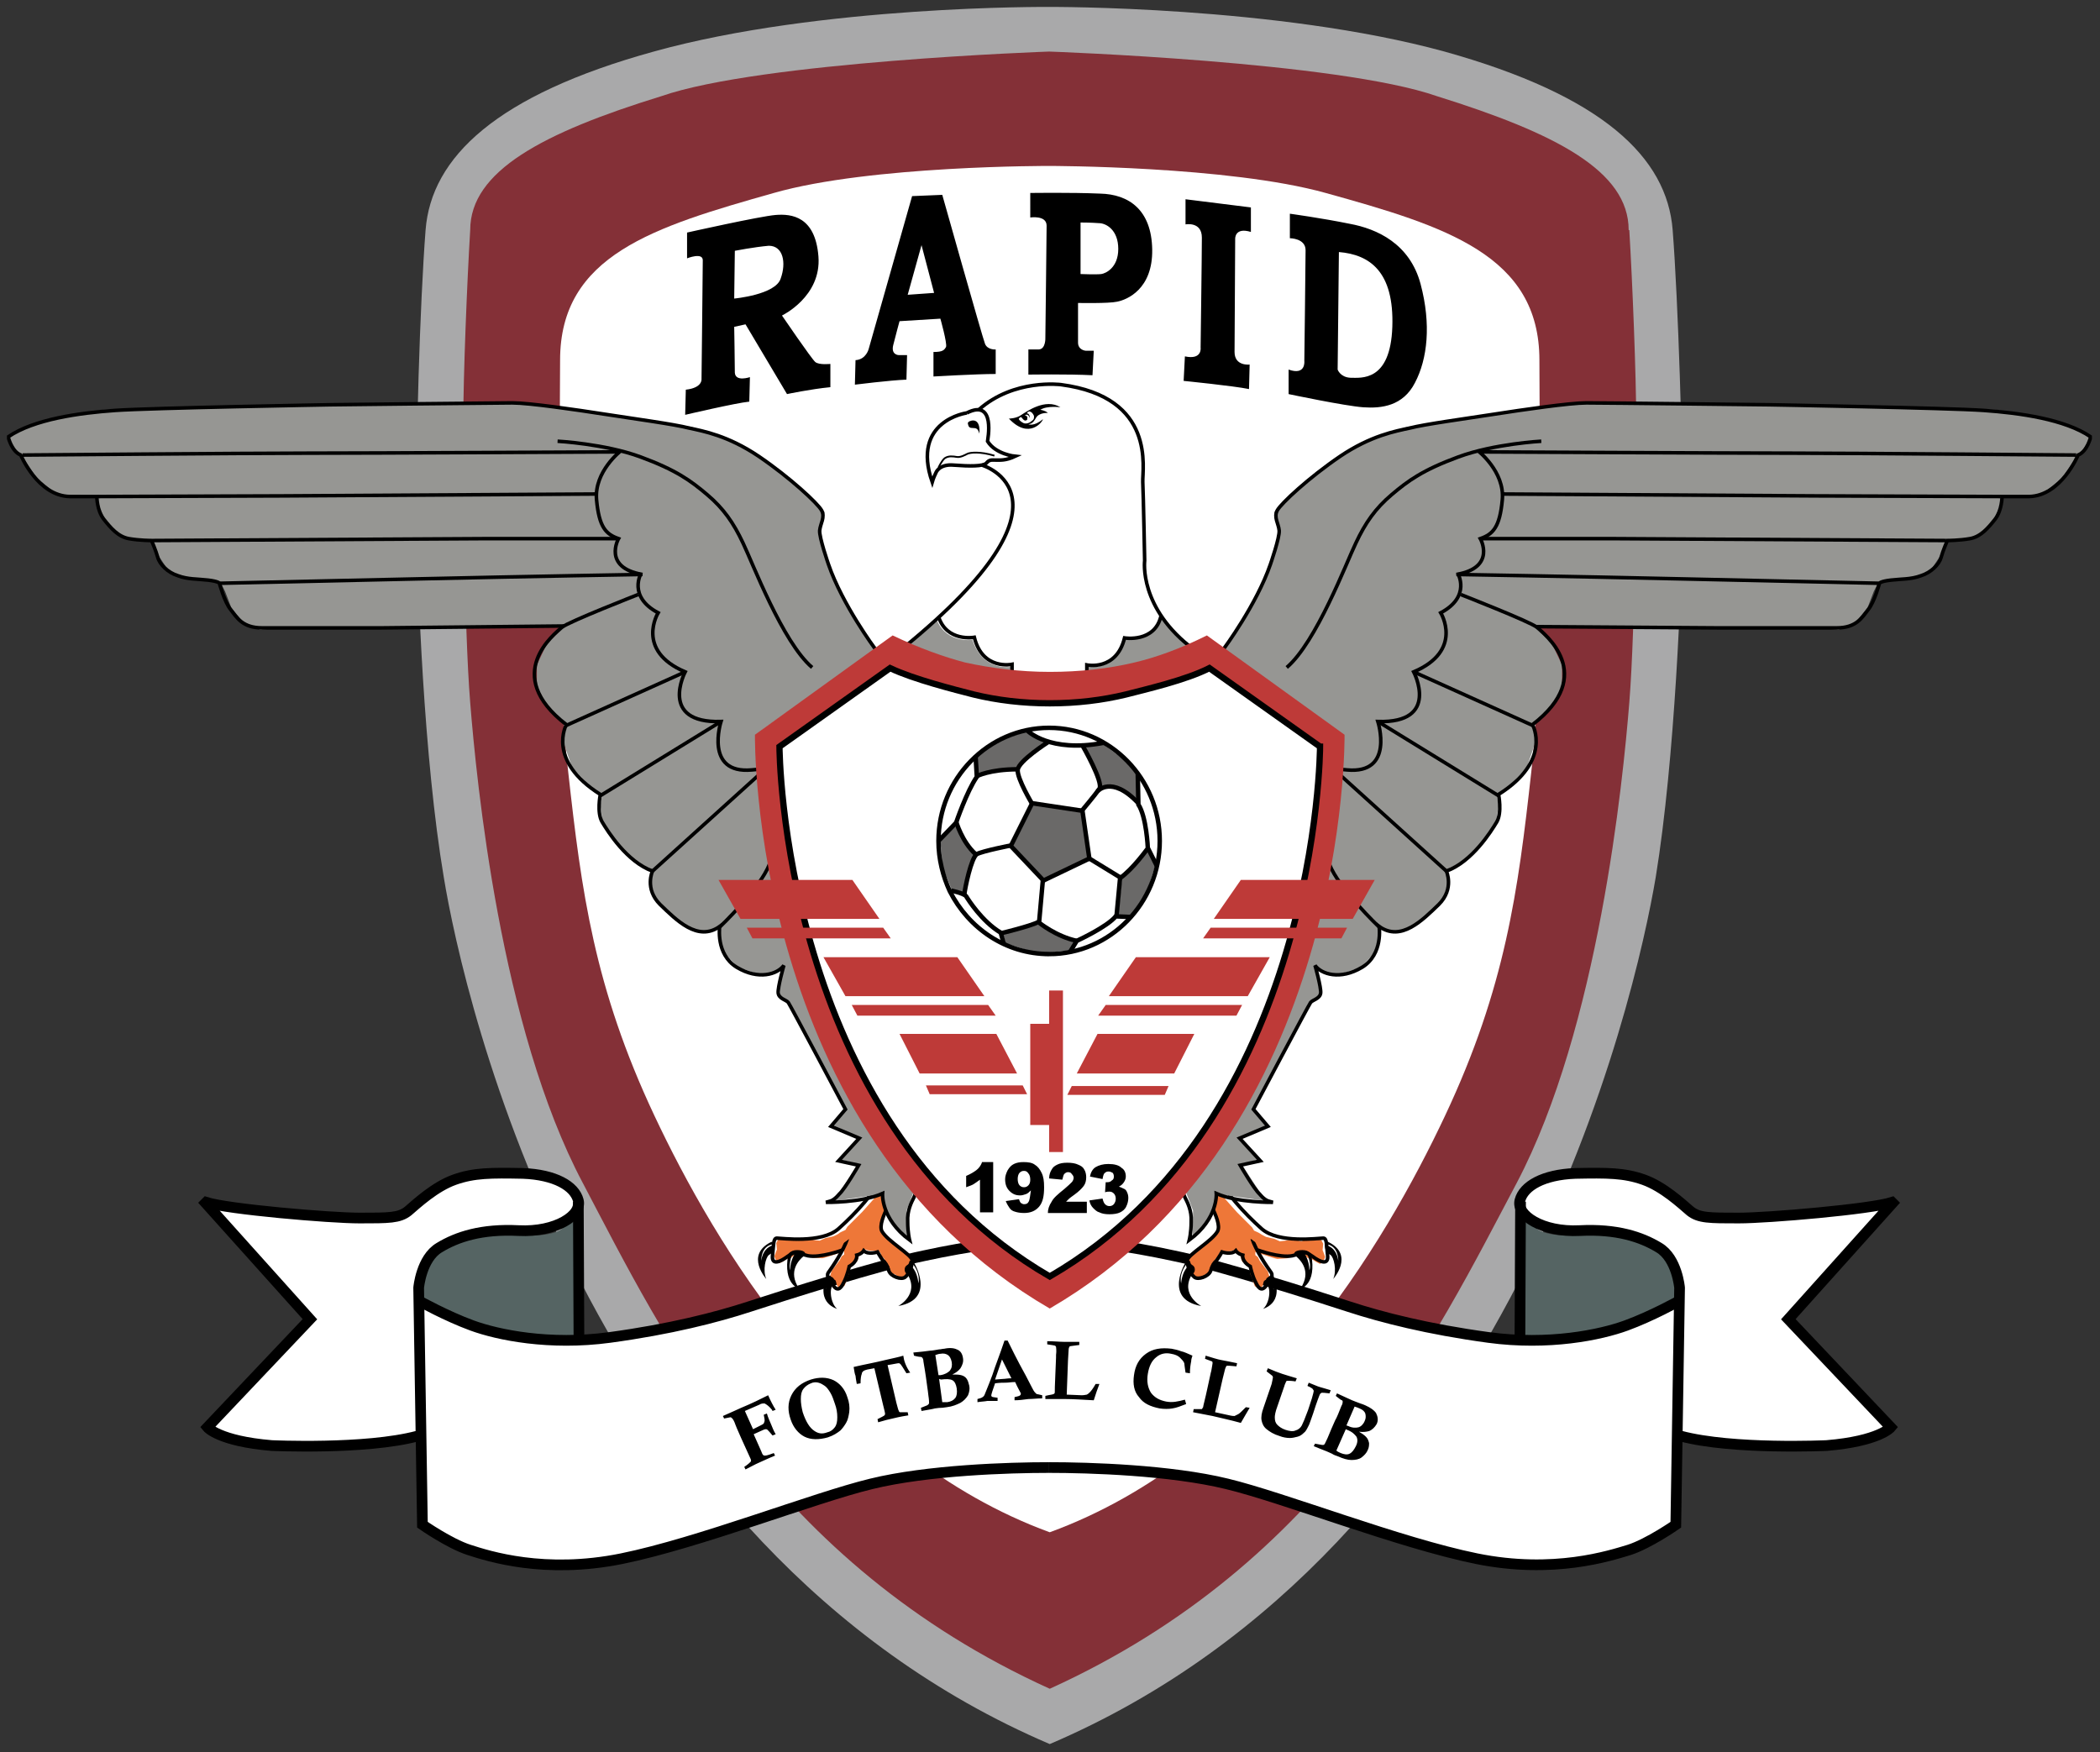 <?xml version="1.0" encoding="UTF-8" standalone="no"?>
<!-- Generator: Adobe Illustrator 22.0.1, SVG Export Plug-In . SVG Version: 6.00 Build 0)  -->

<svg
   xmlns:dc="http://purl.org/dc/elements/1.1/"
   xmlns:cc="http://creativecommons.org/ns#"
   xmlns:rdf="http://www.w3.org/1999/02/22-rdf-syntax-ns#"
   xmlns:svg="http://www.w3.org/2000/svg"
   xmlns="http://www.w3.org/2000/svg"
   xmlns:xlink="http://www.w3.org/1999/xlink"
   xmlns:sodipodi="http://sodipodi.sourceforge.net/DTD/sodipodi-0.dtd"
   xmlns:inkscape="http://www.inkscape.org/namespaces/inkscape"
   version="1.1"
   id="Layer_1"
   x="0px"
   y="0px"
   viewBox="0 0 302.018 252"
   xml:space="preserve"
   sodipodi:docname="rapid buc.svg"
   width="302.018"
   height="252"
   inkscape:version="0.92.4 (5da689c313, 2019-01-14)"><rect x="0" y="0" width="302.018" height="252" fill="#333333" stroke="none"/><defs
   id="defs369" /><sodipodi:namedview
   pagecolor="#ffffff"
   bordercolor="#666666"
   borderopacity="1"
   objecttolerance="10"
   gridtolerance="10"
   guidetolerance="10"
   inkscape:pageopacity="0"
   inkscape:pageshadow="2"
   inkscape:window-width="1366"
   inkscape:window-height="705"
   id="namedview367"
   showgrid="false"
   fit-margin-top="1"
   fit-margin-bottom="1"
   fit-margin-left="1"
   fit-margin-right="1"
   inkscape:zoom="0.8324515"
   inkscape:cx="106.18581"
   inkscape:cy="139.14999"
   inkscape:window-x="-8"
   inkscape:window-y="-8"
   inkscape:window-maximized="1"
   inkscape:current-layer="Layer_1" />
<style
   type="text/css"
   id="style2">
	.st0{clip-path:url(#SVGID_2_);fill:#A9A9AA;}
	.st1{clip-path:url(#SVGID_2_);fill:#843037;}
	.st2{clip-path:url(#SVGID_2_);fill:#FFFFFF;}
	.st3{clip-path:url(#SVGID_2_);}
	.st4{clip-path:url(#SVGID_2_);fill:#556463;}
	.st5{clip-path:url(#SVGID_2_);fill:none;stroke:#000000;stroke-width:1.701;}
	.st6{fill:none;stroke:#000000;stroke-width:1.701;}
	.st7{clip-path:url(#SVGID_4_);fill:none;stroke:#000000;stroke-width:1.701;}
	.st8{clip-path:url(#SVGID_6_);}
	.st9{clip-path:url(#SVGID_6_);fill:#969693;}
	.st10{clip-path:url(#SVGID_6_);fill:none;stroke:#000000;stroke-width:0.567;}
	.st11{clip-path:url(#SVGID_6_);fill:none;stroke:#000000;stroke-width:0.283;}
	.st12{clip-path:url(#SVGID_6_);fill:#FFFFFF;}
	.st13{clip-path:url(#SVGID_6_);fill:#EE7738;}
	.st14{fill:none;stroke:#000000;stroke-width:0.567;}
	.st15{clip-path:url(#SVGID_8_);fill:none;stroke:#000000;stroke-width:0.567;}
	.st16{fill:none;stroke:#000000;}
	.st17{clip-path:url(#SVGID_14_);fill:none;stroke:#000000;stroke-width:0.567;}
	.st18{clip-path:url(#SVGID_16_);fill:none;stroke:#000000;stroke-width:0.567;}
	.st19{clip-path:url(#SVGID_18_);fill:#969693;}
	.st20{clip-path:url(#SVGID_18_);fill:none;stroke:#000000;stroke-width:0.567;}
	.st21{clip-path:url(#SVGID_20_);fill:none;stroke:#000000;stroke-width:0.567;}
	.st22{clip-path:url(#SVGID_26_);fill:none;stroke:#000000;stroke-width:0.567;}
	.st23{clip-path:url(#SVGID_28_);fill:none;stroke:#000000;stroke-width:0.567;}
	.st24{clip-path:url(#SVGID_30_);fill:#BE3A38;}
	.st25{clip-path:url(#SVGID_30_);fill:#FFFFFF;}
	.st26{clip-path:url(#SVGID_30_);fill:none;stroke:#000000;}
	.st27{fill:#BE3A38;}
	.st28{clip-path:url(#SVGID_32_);}
	.st29{fill:#6A6968;}
	.st30{clip-path:url(#SVGID_34_);fill:none;stroke:#000000;stroke-width:0.709;}
	.st31{fill:none;stroke:#000000;stroke-width:0.709;}
	.st32{clip-path:url(#SVGID_36_);fill:none;stroke:#000000;stroke-width:0.709;}
	.st33{clip-path:url(#SVGID_38_);fill:none;stroke:#000000;stroke-width:0.709;}
</style>
<g
   id="g364"
   transform="matrix(0.904,0,0,0.904,-0.266,-2.166)">
	<g
   id="g32">
		<defs
   id="defs5">
			<rect
   id="SVGID_1_"
   x="1.4"
   y="3.5"
   width="331.7"
   height="276.4" />
		</defs>
		<clipPath
   id="SVGID_2_">
			<use
   xlink:href="#SVGID_1_"
   style="overflow:visible"
   id="use7"
   x="0"
   y="0"
   width="100%"
   height="100%" />
		</clipPath>
		<path
   class="st0"
   d="M 266.4,39 C 265.5,27.4 255.2,17.6 230.1,10.6 203.5,3.3 167.2,3.5 167.2,3.5 c 0,0 -36.3,-0.3 -62.9,7.1 C 79.3,17.5 68.9,27.4 68,39 67.1,50.6 66.4,74.1 66.6,84.9 66.7,95.7 67.7,123 70.9,142 74,161 93.6,248.4 167.3,279.9 241,248.4 260.5,161 263.7,142 266.8,123 267.8,95.7 268,84.9 268,74.1 267.3,50.6 266.4,39"
   clip-path="url(#SVGID_2_)"
   id="path10"
   inkscape:connector-curvature="0"
   style="fill:#a9a9aa" />
		<path
   class="st1"
   d="m 259.4,39 c 0,-9.4 -11.6,-15.4 -30.5,-21.3 -15.7,-5.5 -61.7,-7.1 -61.7,-7.1 0,0 -45.9,1.6 -61.7,7.1 C 86.7,23.5 75.1,29.6 75.1,39 m 0,0 v 0 C 74.6,47.2 74,62.2 74,69.3 c 0,7.1 0.1,32.5 1.1,44.9 1,12.5 4.8,51.7 17.9,76.4 13,24.7 30,60.4 74.3,80.5 44.2,-20.1 61.2,-55.8 74.3,-80.5 13,-24.7 16.9,-63.9 17.9,-76.4 1,-12.5 1.1,-37.8 1.1,-44.9 0,-7.1 -0.6,-22.1 -1.1,-30.3 v 0"
   clip-path="url(#SVGID_2_)"
   id="path12"
   inkscape:connector-curvature="0"
   style="fill:#843037" />
		<path
   class="st2"
   d="m 245.2,59.7 c 0,-16.7 -14.9,-21.3 -34,-26.6 -15.4,-4.3 -43.9,-4.3 -43.9,-4.3 0,0 -28.5,-0.1 -43.9,4.3 -19.1,5.4 -34,9.9 -34,26.6 0,16.7 -0.9,46.8 1.3,65.6 2.1,18.9 4.1,34.2 13.7,54.6 9.6,20.4 29.5,54.1 62.9,66.3 33.4,-12.2 53.3,-45.9 62.9,-66.3 9.6,-20.4 11.6,-35.7 13.7,-54.6 2.1,-18.8 1.3,-48.9 1.3,-65.6"
   clip-path="url(#SVGID_2_)"
   id="path14"
   inkscape:connector-curvature="0"
   style="fill:#ffffff" />
		<path
   class="st3"
   d="m 124.5,46.7 c -0.8,2.6 -7.4,3.2 -7.4,3.2 l 0.1,-7.6 c 0,0 3.1,-0.6 5.4,-0.8 2.3,0 2.8,2.7 1.9,5.2 m 1,18.4 c 0,0 3.8,-0.8 6.9,-1.1 v -3.7 c 0,0 -1.8,0.2 -2.4,-0.3 -0.6,-0.5 -5.3,-7.4 -5.3,-7.4 0,0 6.3,-3 5.8,-9.4 -0.5,-6.4 -4.3,-6.8 -6.8,-6.6 -2.5,0.2 -14.1,2.8 -14.1,2.8 v 0.1 4 c 0,0 2.5,-1 2.5,0.3 0,1.3 -0.2,18.9 -0.2,18.9 0,0 0.2,1.4 -2.5,1.7 l -0.1,4 c 0,0 8.1,-1.9 10.2,-2.1 l 0.1,-3.9 c 0,0 -2.3,0.8 -2.4,-0.7 0,-1.5 -0.1,-7.3 -0.1,-7.3 l 1.8,-0.4 z m 23.4,-16.1 -4.2,0.3 2.2,-7.9 z m 9.8,12.9 V 58 c 0,0 -1.3,0.1 -1.7,-0.9 -0.4,-1 -6.8,-23.7 -6.8,-23.7 l -4.8,0.2 -6.9,24.3 c 0,0 -0.4,1.7 -2.1,1.8 l -0.1,3.9 c 0,0 5.6,-0.7 8.2,-0.8 l 0.1,-3.9 h -1.3 c 0,0 -1.3,0 -0.9,-1.6 0.4,-1.6 1,-3.8 1,-3.8 l 6.5,-0.4 c 0,0 1.1,3.9 0.9,4.5 -0.3,0.5 -0.5,0.8 -2,0.8 v 3.9 c 0,0 6.9,-0.4 9.9,-0.4 M 178.2,42 c 0,3 -2,3.9 -2.7,4 -0.8,0.1 -3.3,0 -3.3,0 v -8.2 c 0,0 1.7,0 2.9,0.1 1.2,0 3.1,1.1 3.1,4.1 m 5.4,0.1 c -0.1,-6.3 -3.7,-8.8 -8.3,-8.9 -4.6,-0.2 -11.1,-0.1 -11.1,-0.1 V 37 c 0,0 2.6,-0.4 2.6,1.3 0,1.6 -0.2,17.8 -0.2,17.8 0,0 0.1,1.9 -1.1,1.9 -1.2,0 -1.6,0 -1.6,0 v 4 c 0,0 6.4,-0.1 10.2,0.1 l 0.2,-3.9 H 173 c 0,0 -1.2,-0.1 -1.2,-1.3 0,-1.2 0,-6.3 0,-6.3 0,0 4.9,0.1 6.2,-0.2 1.6,-0.3 5.7,-2 5.6,-8.3 m 15.7,-2.8 v -3.9 l -10.4,-1.3 v 4 c 0,0 2.6,-0.5 2.6,2.1 0,2.6 -0.2,17.5 -0.2,17.5 0,0 0.3,2 -2.5,1.4 l -0.2,3.9 c 0,0 8,0.8 10.4,1.3 l 0.1,-3.9 c 0,0 -2.4,0.3 -2.4,-2 0,-2.2 0.1,-18 0.1,-18 0,0 -0.1,-1.9 2.5,-1.1 m 22.5,15.1 c -0.3,8.8 -5,8.1 -6.7,8.1 -1.6,-0.1 -2,-1.3 -2,-1.3 l 0.2,-18.7 c 4.9,0.4 8.8,3.1 8.5,11.9 m 4.5,-6.8 c -1.7,-6.4 -6.9,-8.8 -11.3,-9.6 -4.4,-0.9 -9.5,-1.6 -9.5,-1.6 v 3.9 c 0,0 2.5,0 2.5,1.9 0,1.9 -0.2,17.6 -0.2,17.6 0,0 0.3,2.4 -2.5,1.4 v 3.9 c 0,0 9,1.9 11.9,2.1 2.9,0.2 6.3,-0.2 8.2,-3.9 2,-3.8 2.6,-9.3 0.9,-15.7"
   clip-path="url(#SVGID_2_)"
   id="path16"
   inkscape:connector-curvature="0" />
		<path
   class="st2"
   d="m 67.5,210.5 0.6,34.4 c 0,0 3.8,2.4 5.4,2.9 1.6,0.6 7.1,2.3 10.1,2.7 3.1,0.4 9,0.2 12.8,-0.2 3.7,-0.5 11.9,-2.8 11.9,-2.8 l 15.3,-5 13.5,-4.1 c 0,0 8.3,-1.9 12.7,-2.2 4.4,-0.3 11.7,-1.1 18.1,-0.8 6.5,0.2 14.2,0.2 19.9,1.2 5.7,1 24,6.4 27.1,7.5 3.1,1.1 8.5,2.9 13.6,4.3 5.1,1.3 7.4,2.4 15.6,2.6 8.2,0.2 13.2,-1.7 15.6,-2.4 2.4,-0.7 7,-4 7,-4 l 0.4,-34.3 -8.8,3.9 -6.7,1.6 -5.3,0.5 -4.8,-0.1 -7.3,-1 -12,-2.3 -10.3,-3 -9.9,-2.9 -14.2,-4.1 -6.3,-1.3 -6.4,-0.9 -6.7,-0.6 -3.5,0.1 -11.2,1.4 -10.1,2.1 -9.1,2.7 -12.5,3.7 -12.6,3.6 -8.2,1.5 -8.8,0.9 -7.7,-0.5 -7.4,-1.4 -8.6,-3.6 z"
   clip-path="url(#SVGID_2_)"
   id="path18"
   inkscape:connector-curvature="0"
   style="fill:#ffffff" />
		<path
   class="st2"
   d="m 243.9,191.8 -0.9,0.9 -0.2,1.1 c 0,0 0.1,0.7 0.2,0.7 0.1,0.1 0.6,0.9 0.6,0.9 l 1.3,0.9 1.7,0.8 2.1,0.5 2.6,0.1 1.5,-0.1 3.3,0.1 1.9,0.3 2.7,0.7 2.2,0.9 1.5,0.8 1.4,1.1 c 0,0 0.9,1.3 1,1.4 0,0.1 0.8,1.9 0.8,2 0,0.1 0.3,1.3 0.3,1.3 0,0 0.1,1.1 0.1,1.2 0,0.1 0.1,1.3 0.1,1.3 l -0.1,7.6 -0.2,14.1 1.6,0.4 3.7,0.5 7.8,0.6 h 8.3 l 6.7,-0.7 3.8,-1.3 0.7,-0.6 -8.2,-8.6 -8,-8.4 15.5,-17.6 -5.7,0.6 -3.6,0.4 -11.6,1 -6.8,-0.2 -2,-0.6 -3.3,-2.4 -3.9,-2.5 -3.4,-1.1 -4.9,-0.4 -3.7,0.1 -3.4,0.5 -2.2,0.8 z"
   clip-path="url(#SVGID_2_)"
   id="path20"
   inkscape:connector-curvature="0"
   style="fill:#ffffff" />
		<path
   class="st2"
   d="m 34.6,194.5 14.9,18 -15.9,17.4 3.4,1 5.1,1.6 14.6,-0.4 9.9,-1.4 -0.4,-18.9 0.5,-6.8 1,-2.1 1.7,-2 2.1,-1.2 2.4,-0.9 3.4,-1 2.9,-0.1 h 2.6 c 0.1,0 2.5,0 2.5,0 0,0 2.3,-0.5 2.4,-0.5 0.1,0 2.2,-1.1 2.2,-1.1 l 1.2,-1.1 0.5,-1.4 -1,-1.8 -1.8,-1 -3,-0.9 -3.9,-0.3 -3.2,0.1 -3.2,0.2 -3.1,1 -1.9,0.8 -3.7,2.8 -1.8,1.3 -2.8,0.9 -3.4,0.2 -9.6,-0.5 z"
   clip-path="url(#SVGID_2_)"
   id="path22"
   inkscape:connector-curvature="0"
   style="fill:#ffffff" />
		<path
   class="st4"
   d="m 91.7,196.3 0.1,18.7 -0.7,0.3 -3,-0.1 -5.9,-0.7 -5.7,-1.4 -6.7,-2.8 -2.3,-1.2 c 0,0 0,-2.6 0.3,-3.7 0.3,-1.1 1.6,-3.3 2.7,-4 1.1,-0.7 2.8,-1.6 5.4,-2.1 2.6,-0.5 2.1,-0.5 4.4,-0.5 2.3,0 3.6,0.3 6.2,0.1 2.6,-0.3 3.2,-1 3.2,-1 z"
   clip-path="url(#SVGID_2_)"
   id="path24"
   inkscape:connector-curvature="0"
   style="fill:#556463" />
		<path
   class="st4"
   d="m 242.8,196.3 -0.1,18.7 0.7,0.3 3,-0.1 5.9,-0.7 5.7,-1.4 6.7,-2.8 2.3,-1.2 c 0,0 0,-2.6 -0.3,-3.7 -0.3,-1.1 -1.6,-3.3 -2.7,-4 -1.1,-0.7 -2.8,-1.6 -5.4,-2.1 -2.6,-0.5 -2.1,-0.5 -4.4,-0.5 -2.3,0 -3.6,0.3 -6.2,0.1 -2.6,-0.3 -3.2,-1 -3.2,-1 z"
   clip-path="url(#SVGID_2_)"
   id="path26"
   inkscape:connector-curvature="0"
   style="fill:#556463" />
		<path
   class="st5"
   d="m 167.2,235.9 c -6.4,0 -19.3,0.4 -28.3,2.6 -9.1,2.2 -27.4,9.4 -39.7,11.9 C 86.9,252.9 78,250 74.9,249 c -3.1,-1 -7.4,-4 -7.4,-4 l -0.6,-37.7 c 0,0 0.4,-4.7 3.3,-6.4 2.8,-1.7 6.7,-3 12.6,-2.7 6,0.3 10.1,-2.5 9.5,-4.8 -0.6,-2.3 -3.7,-4.1 -8.8,-4.3 -5.1,-0.1 -7.8,-0.1 -10.9,1 -3.1,1.1 -6,3.8 -7.4,5 -1.4,1.1 -3,1.1 -7.7,1.1 -4.7,0 -21,-1.4 -24.4,-2.5 l -0.1,0.1 16.6,18.5 -16.3,17.2 c 0,0 1.8,2.2 10.2,2.9 0,0 14.9,0.7 23.2,-1.5"
   clip-path="url(#SVGID_2_)"
   id="path28"
   inkscape:connector-curvature="0"
   style="fill:none;stroke:#000000;stroke-width:1.701" />
		<path
   class="st5"
   d="m 67,209.4 c 0,0 4.3,2.4 8.4,3.9 4.1,1.5 12.3,3.2 21.9,1.9 9.6,-1.3 17,-3.2 22.2,-4.9 5.2,-1.7 20.9,-6.7 27.8,-8.1 6.9,-1.5 15.2,-2.7 19.8,-2.7"
   clip-path="url(#SVGID_2_)"
   id="path30"
   inkscape:connector-curvature="0"
   style="fill:none;stroke:#000000;stroke-width:1.701" />
	</g>
	<line
   class="st6"
   x1="92.3"
   y1="193.6"
   x2="92.4"
   y2="215.8"
   id="line34"
   style="fill:none;stroke:#000000;stroke-width:1.701" />
	<g
   id="g46">
		<defs
   id="defs37">
			<rect
   id="SVGID_3_"
   x="1.4"
   y="3.5"
   width="331.7"
   height="276.4" />
		</defs>
		<clipPath
   id="SVGID_4_">
			<use
   xlink:href="#SVGID_3_"
   style="overflow:visible"
   id="use39"
   x="0"
   y="0"
   width="100%"
   height="100%" />
		</clipPath>
		<path
   class="st7"
   d="m 167.2,235.9 c 6.4,0 19.3,0.4 28.3,2.6 9.1,2.2 27.4,9.4 39.7,11.9 12.3,2.5 21.3,-0.5 24.3,-1.4 3.1,-1 7.4,-4 7.4,-4 l 0.6,-37.7 c 0,0 -0.4,-4.7 -3.3,-6.4 -2.8,-1.7 -6.7,-3 -12.6,-2.7 -6,0.3 -10.1,-2.5 -9.5,-4.8 0.6,-2.3 3.7,-4.1 8.8,-4.3 5.1,-0.1 7.8,-0.1 10.9,1 3.1,1.1 6,3.8 7.4,5 1.4,1.1 3,1.1 7.7,1.1 4.7,0 21,-1.4 24.4,-2.5 l 0.1,0.1 -16.6,18.5 16.3,17.2 c 0,0 -1.8,2.2 -10.2,2.9 0,0 -14.9,0.7 -23.2,-1.5"
   clip-path="url(#SVGID_4_)"
   id="path42"
   inkscape:connector-curvature="0"
   style="fill:none;stroke:#000000;stroke-width:1.701" />
		<path
   class="st7"
   d="m 267.4,209.4 c 0,0 -4.3,2.4 -8.4,3.9 -4.1,1.5 -12.3,3.2 -21.9,1.9 -9.6,-1.3 -17,-3.2 -22.2,-4.9 -5.2,-1.7 -20.9,-6.7 -27.9,-8.1 -6.9,-1.5 -15.2,-2.7 -19.8,-2.7"
   clip-path="url(#SVGID_4_)"
   id="path44"
   inkscape:connector-curvature="0"
   style="fill:none;stroke:#000000;stroke-width:1.701" />
	</g>
	<line
   class="st6"
   x1="242.2"
   y1="193.6"
   x2="242.1"
   y2="215.8"
   id="line48"
   style="fill:none;stroke:#000000;stroke-width:1.701" />
	<g
   id="g120">
		<defs
   id="defs51">
			<rect
   id="SVGID_5_"
   x="1.4"
   y="3.5"
   width="331.7"
   height="276.4" />
		</defs>
		<clipPath
   id="SVGID_6_">
			<use
   xlink:href="#SVGID_5_"
   style="overflow:visible"
   id="use53"
   x="0"
   y="0"
   width="100%"
   height="100%" />
		</clipPath>
		<path
   class="st8"
   d="m 214.6,229.9 c 0.8,0.3 1.2,0.7 1.5,1.1 0.2,0.4 0.2,0.9 -0.1,1.5 -0.3,0.6 -0.6,1 -1,1.2 -0.4,0.2 -0.9,0.1 -1.4,-0.1 -0.2,-0.1 -0.5,-0.2 -0.7,-0.4 l 1.5,-3.4 z m 1.2,-3.7 c 0.3,0.1 0.6,0.2 0.8,0.3 0.5,0.2 0.8,0.5 0.9,0.8 0.1,0.4 0.1,0.8 -0.1,1.2 -0.2,0.5 -0.6,0.9 -1,1 -0.4,0.1 -1,0.1 -1.6,-0.2 l -0.3,-0.1 z m -2,-1 c 0.1,0.1 0.1,0.1 0.1,0.2 0,0.1 0,0.4 -0.2,0.7 -0.4,1 -0.7,1.8 -1,2.3 -0.4,0.9 -0.8,1.8 -1.2,2.8 -0.3,0.6 -0.4,0.9 -0.5,1 -0.1,0.1 -0.1,0.1 -0.2,0.1 -0.1,0 -0.1,0 -0.2,0 l -1.1,-0.2 -0.2,0.4 c 1,0.4 1.7,0.7 2,0.8 0.2,0.1 0.5,0.2 0.9,0.4 0.3,0.2 0.6,0.3 0.9,0.4 0.9,0.4 1.6,0.6 2.2,0.6 0.6,0 1.2,-0.1 1.6,-0.4 0.4,-0.3 0.8,-0.7 1,-1.2 0.2,-0.4 0.2,-0.8 0.2,-1.1 -0.1,-0.4 -0.2,-0.7 -0.5,-1 -0.3,-0.3 -0.6,-0.5 -1.1,-0.8 0.7,0.1 1.2,0 1.6,-0.1 0.5,-0.2 0.9,-0.6 1.2,-1.1 0.3,-0.6 0.2,-1.2 -0.1,-1.8 -0.3,-0.4 -0.8,-0.8 -1.7,-1.2 -0.2,-0.1 -0.5,-0.2 -0.8,-0.3 -0.6,-0.2 -1,-0.4 -1.3,-0.5 -0.7,-0.3 -1.5,-0.7 -2.4,-1.1 l -0.2,0.4 c 0.6,0.5 0.9,0.7 1,0.7 m -11.1,-3.9 c 0.1,0.1 0.1,0.2 0.1,0.3 0,0.1 -0.1,0.5 -0.2,1 l -1.3,3.8 c -0.3,0.8 -0.4,1.5 -0.3,2 0.1,0.5 0.3,1 0.8,1.4 0.5,0.4 1.1,0.8 2.1,1.1 0.5,0.2 1.1,0.3 1.6,0.3 0.4,0 0.8,-0.1 1.2,-0.2 0.4,-0.1 0.7,-0.3 1,-0.6 0.3,-0.2 0.5,-0.6 0.7,-1 0.2,-0.3 0.4,-1 0.8,-2.1 0.6,-1.9 1,-2.9 1.1,-3.1 0.1,-0.1 0.2,-0.2 0.3,-0.2 0.1,0 0.5,0 1.2,0.1 l 0.2,-0.5 c -0.7,-0.2 -1.3,-0.4 -1.7,-0.5 -0.4,-0.1 -1,-0.4 -1.8,-0.7 l -0.2,0.5 c 0.1,0.1 0.2,0.1 0.2,0.1 0.4,0.2 0.7,0.4 0.7,0.5 0,0.1 0.1,0.1 0.1,0.2 0,0.1 -0.1,0.5 -0.3,1.2 -0.4,1.2 -0.6,1.9 -0.7,2.1 -0.4,1.1 -0.7,1.8 -0.9,2.2 -0.2,0.4 -0.6,0.7 -1,0.8 -0.4,0.2 -1,0.1 -1.6,-0.1 -0.6,-0.2 -1,-0.5 -1.3,-0.8 -0.3,-0.3 -0.4,-0.7 -0.4,-1.2 0,-0.3 0.1,-0.9 0.4,-1.7 l 1.1,-3.2 c 0.1,-0.4 0.3,-0.7 0.3,-0.8 0.1,-0.1 0.1,-0.1 0.3,-0.1 0.2,0 0.6,0 1.2,0.1 l 0.2,-0.5 c -1,-0.3 -1.7,-0.5 -2.3,-0.7 -0.6,-0.2 -1.4,-0.5 -2.3,-0.9 l -0.2,0.5 c 0.5,0.4 0.8,0.6 0.9,0.7 m -9.6,-2.3 c 0.1,0.1 0.1,0.1 0.1,0.3 0,0.1 -0.1,0.6 -0.2,1.2 l -0.1,0.4 -0.5,2.3 c -0.4,1.9 -0.7,2.9 -0.7,3.1 -0.1,0.1 -0.1,0.2 -0.2,0.3 -0.1,0 -0.5,0 -1.3,0 l -0.1,0.5 c 1.1,0.2 2.1,0.4 3.1,0.6 1.2,0.3 2.7,0.6 4.5,1.1 0.5,-0.9 1,-1.7 1.4,-2.4 l -0.6,-0.1 c -0.6,0.6 -1,1 -1.2,1.1 -0.2,0.1 -0.4,0.2 -0.6,0.3 -0.1,0 -0.4,0 -0.8,-0.1 l -2.3,-0.5 1.2,-5.3 0.4,-1.6 c 0.1,-0.3 0.2,-0.5 0.3,-0.5 0.1,0 0.6,0 1.5,0.1 l 0.1,-0.5 c -1,-0.2 -1.9,-0.4 -2.5,-0.5 -0.6,-0.1 -1.5,-0.4 -2.5,-0.7 l -0.1,0.5 c 0.6,0.2 1,0.4 1.1,0.4 m -7.3,6.4 c -1,-0.2 -1.8,-0.6 -2.4,-1.4 -0.5,-0.8 -0.7,-1.8 -0.5,-3 0.2,-1.2 0.6,-2.1 1.4,-2.7 0.6,-0.5 1.4,-0.7 2.3,-0.5 0.6,0.1 1.1,0.3 1.4,0.6 0.3,0.3 0.6,0.6 0.7,0.9 0,0.2 0.1,0.7 0.2,1.5 l 0.7,0.1 c 0,-0.8 0.1,-1.4 0.2,-1.9 0,-0.3 0.1,-0.6 0.2,-0.9 -0.7,-0.3 -1.3,-0.6 -1.8,-0.7 -0.5,-0.2 -1,-0.3 -1.5,-0.4 -1.7,-0.2 -3,0 -4.1,0.8 -1.1,0.8 -1.7,1.9 -1.9,3.4 -0.2,1.4 0,2.6 0.8,3.5 0.7,1 1.8,1.5 3.3,1.8 0.7,0.1 1.4,0.1 2,0 0.7,-0.1 1.4,-0.4 2.2,-0.7 l -0.2,-0.7 c -1.1,0.3 -2,0.5 -3,0.3 m -17.7,-8.9 c 0.1,0 0.1,0.1 0.2,0.2 0,0.1 0.1,0.6 0,1.3 v 0.4 l -0.1,2.4 c -0.1,1.9 -0.1,3 -0.1,3.1 0,0.2 -0.1,0.3 -0.2,0.3 -0.1,0.1 -0.5,0.1 -1.3,0.3 v 0.5 c 1.1,0 2.1,0 3.1,0 1.2,0 2.8,0.1 4.6,0.2 0.3,-1 0.6,-1.8 0.9,-2.6 h -0.6 c -0.4,0.7 -0.7,1.1 -0.9,1.3 -0.2,0.2 -0.3,0.3 -0.5,0.4 -0.1,0 -0.4,0.1 -0.8,0.1 l -2.4,-0.1 0.2,-5.4 0.1,-1.7 c 0,-0.3 0.1,-0.5 0.2,-0.6 0.1,0 0.6,-0.1 1.5,-0.2 v -0.5 c -1.1,0 -1.9,0 -2.5,0 -0.6,0 -1.5,-0.1 -2.6,-0.1 v 0.5 c 0.8,0.1 1.2,0.2 1.2,0.2 m -6.9,5.2 c -0.6,0 -1,0.1 -1.3,0.1 l -1.3,0.1 1.1,-3.2 z m 2.7,3.3 c 0.7,0 1.4,-0.1 2.2,-0.1 v -0.5 c -0.5,-0.1 -0.8,-0.2 -0.9,-0.2 -0.1,-0.1 -0.2,-0.2 -0.3,-0.3 -0.2,-0.2 -0.6,-1.1 -1.4,-2.6 -1.5,-2.7 -2.4,-4.6 -2.9,-5.6 h -0.5 c -0.8,2.4 -1.5,4.1 -1.9,5.4 -0.7,1.9 -1.2,3 -1.3,3.3 -0.1,0.1 -0.2,0.3 -0.3,0.3 -0.1,0.1 -0.4,0.2 -0.8,0.3 v 0.5 c 0.6,-0.1 1.1,-0.1 1.6,-0.2 0.5,0 1,0 1.6,0 v -0.5 c -0.6,-0.1 -0.9,-0.1 -0.9,-0.2 -0.1,0 -0.1,-0.1 -0.1,-0.2 0,-0.1 0.2,-0.8 0.6,-1.9 0.8,-0.1 1.3,-0.1 1.7,-0.1 0.4,0 0.9,-0.1 1.5,-0.1 0.4,0.9 0.7,1.4 0.8,1.6 0,0.1 0.1,0.1 0.1,0.2 0,0.1 0,0.2 -0.1,0.3 -0.1,0.1 -0.4,0.2 -0.9,0.3 v 0.5 c 0.7,0 1.5,-0.1 2.2,-0.2 M 150,221.9 c 0.8,-0.1 1.4,-0.1 1.8,0.1 0.4,0.2 0.6,0.7 0.7,1.3 0.1,0.7 0,1.2 -0.2,1.5 -0.3,0.4 -0.7,0.6 -1.3,0.7 -0.2,0 -0.5,0 -0.8,0 l -0.5,-3.7 z m -0.9,-3.9 c 0.3,-0.1 0.6,-0.2 0.8,-0.2 0.5,-0.1 0.9,0 1.2,0.2 0.3,0.2 0.5,0.6 0.6,1.1 0.1,0.6 0,1 -0.3,1.4 -0.3,0.3 -0.8,0.6 -1.5,0.7 h -0.3 z m -2.3,0.3 c 0.1,0 0.2,0.1 0.2,0.1 0.1,0.1 0.2,0.3 0.2,0.6 0.2,1.1 0.3,1.9 0.4,2.5 0.1,0.9 0.3,2 0.4,3 0.1,0.6 0.1,1 0.1,1.1 0,0.1 0,0.2 -0.1,0.2 0,0.1 -0.1,0.1 -0.2,0.2 l -1,0.4 0.1,0.5 c 1.1,-0.2 1.8,-0.3 2.1,-0.4 0.2,0 0.5,-0.1 1,-0.1 0.4,0 0.7,-0.1 0.9,-0.1 0.9,-0.1 1.6,-0.4 2.2,-0.7 0.5,-0.3 0.9,-0.7 1.2,-1.2 0.2,-0.5 0.3,-1 0.2,-1.5 -0.1,-0.4 -0.2,-0.8 -0.4,-1.1 -0.2,-0.3 -0.5,-0.5 -0.9,-0.6 -0.4,-0.1 -0.8,-0.1 -1.4,-0.1 0.6,-0.3 1,-0.6 1.3,-1 0.3,-0.5 0.5,-1 0.4,-1.6 -0.1,-0.7 -0.4,-1.2 -1,-1.4 -0.4,-0.2 -1.1,-0.3 -2,-0.1 -0.3,0 -0.5,0.1 -0.8,0.1 -0.6,0.1 -1.1,0.2 -1.4,0.2 -0.7,0.1 -1.6,0.2 -2.7,0.3 l 0.1,0.5 c 0.7,0.2 1.1,0.2 1.1,0.2 m -2.8,-0.2 c -0.6,0.2 -1.6,0.4 -2.9,0.7 -1.6,0.4 -3.3,0.7 -5,1.1 0.1,0.7 0.2,1.2 0.3,1.4 0,0.2 0.1,0.7 0.2,1.3 l 0.6,-0.1 c 0,-0.8 0.1,-1.3 0.2,-1.5 0,-0.2 0.1,-0.3 0.2,-0.4 0.1,-0.1 0.3,-0.2 0.7,-0.3 l 1.1,-0.2 1.4,5.9 c 0.2,0.8 0.3,1.2 0.3,1.3 0,0.1 0,0.2 -0.1,0.3 -0.1,0.1 -0.5,0.3 -1.1,0.6 l 0.1,0.5 c 1,-0.3 1.8,-0.5 2.3,-0.6 0.4,-0.1 1.2,-0.3 2.5,-0.5 l -0.1,-0.5 c -0.7,0 -1.1,0 -1.2,0 -0.1,0 -0.2,-0.1 -0.2,-0.2 -0.1,-0.1 -0.2,-0.6 -0.4,-1.3 l -1.4,-6 0.6,-0.1 c 0.6,-0.1 1,-0.2 1.2,-0.2 0.1,0 0.2,0.1 0.3,0.2 0.1,0.1 0.4,0.6 0.9,1.4 l 0.6,-0.1 c -0.7,-1 -1,-1.9 -1.1,-2.7 m -16.3,6.9 c 0,-0.7 0.1,-1.2 0.4,-1.6 0.3,-0.4 0.7,-0.7 1.2,-0.9 0.4,-0.2 0.9,-0.2 1.2,-0.1 0.4,0.1 0.7,0.3 1,0.5 0.3,0.2 0.6,0.6 0.9,1.1 0.3,0.5 0.5,1.1 0.7,1.7 0.3,0.8 0.4,1.5 0.4,2.2 0,0.7 -0.1,1.2 -0.4,1.6 -0.3,0.4 -0.7,0.7 -1.2,0.8 -0.8,0.3 -1.4,0.2 -2,-0.2 -0.8,-0.5 -1.4,-1.5 -1.9,-3 -0.2,-0.8 -0.3,-1.5 -0.3,-2.1 m 0.6,6 c 1,0.5 2.3,0.5 3.7,0.1 0.9,-0.3 1.5,-0.7 2,-1.1 0.3,-0.3 0.6,-0.7 0.9,-1.2 0.3,-0.5 0.4,-1.1 0.5,-1.7 0.1,-0.8 0,-1.6 -0.3,-2.4 -0.4,-1.3 -1.2,-2.2 -2.2,-2.7 -1.1,-0.5 -2.3,-0.5 -3.6,-0.1 -1.5,0.5 -2.5,1.3 -3.1,2.5 -0.6,1.2 -0.6,2.5 -0.1,3.9 0.4,1.2 1.2,2.2 2.2,2.7 m -12.8,-2.9 c 0.6,-0.1 0.9,-0.2 1,-0.2 0.1,0 0.2,0.1 0.3,0.2 0.1,0.1 0.3,0.4 0.5,1 l 0.2,0.5 0.7,1.6 c 0.9,2 1.4,3.1 1.5,3.3 0.1,0.2 0.1,0.4 0,0.5 -0.1,0.1 -0.4,0.4 -1,0.8 l 0.2,0.4 c 0.8,-0.4 1.5,-0.8 2.2,-1.1 0.7,-0.3 1.5,-0.7 2.5,-1.1 l -0.2,-0.4 c -0.1,0 -0.2,0.1 -0.3,0.1 -0.5,0.2 -0.9,0.3 -1.1,0.3 -0.1,0 -0.2,0 -0.3,-0.1 -0.1,-0.1 -0.2,-0.3 -0.3,-0.6 l -1.2,-2.7 1.1,-0.5 c 0.4,-0.2 0.7,-0.3 0.8,-0.3 0.1,0 0.2,0 0.3,0.1 0.1,0.1 0.4,0.4 0.8,0.9 l 0.5,-0.2 c -0.3,-0.5 -0.5,-1 -0.7,-1.5 -0.2,-0.5 -0.5,-1.1 -0.7,-1.8 l -0.5,0.2 c 0.1,0.5 0.2,0.9 0.1,1.1 0,0.1 -0.1,0.2 -0.1,0.3 -0.1,0.1 -0.3,0.2 -0.7,0.4 l -1,0.5 -1.3,-2.9 2.3,-1 c 0.3,-0.2 0.6,-0.2 0.7,-0.2 0.1,0 0.2,0 0.3,0.1 0.2,0.1 0.6,0.4 1,0.9 l 0.1,0.2 0.5,-0.2 c -0.4,-0.6 -0.8,-1.4 -1.2,-2.3 -1.2,0.6 -2.6,1.3 -4.3,2 -0.6,0.3 -1.6,0.7 -2.9,1.3 l 0.2,0.4 c -0.2,0.1 -0.1,0 0,0"
   clip-path="url(#SVGID_6_)"
   id="path56"
   inkscape:connector-curvature="0" />
		<path
   class="st9"
   d="m 173.3,108.5 -0.3,0.7 c 2.9,-0.3 5.6,-0.7 8.2,-1.3 2.5,-0.6 5.2,-1.5 8,-2.8 l -4,-4.4 c -1.5,4.1 -5.8,3.3 -5.8,3.3 -1.2,4.2 -4.2,4.7 -6.1,4.5"
   clip-path="url(#SVGID_6_)"
   id="path58"
   inkscape:connector-curvature="0"
   style="fill:#969693" />
		<path
   class="st10"
   d="m 173.2,109.3 v -1.1 c 0,0 4.7,1 6,-4.3 0,0 4.8,0.8 5.8,-3.5"
   clip-path="url(#SVGID_6_)"
   id="path60"
   inkscape:connector-curvature="0"
   style="fill:none;stroke:#000000;stroke-width:0.567" />
		<path
   class="st10"
   d="m 154.1,68.1 c 0,0 -8.9,1.2 -5.5,11 0,0 0.2,-0.7 0.6,-1.5 0,0 0.5,-1.4 2.8,-1.2 2.6,0.2 4.7,0.2 5.2,-0.3 0.5,-0.6 0.8,-0.5 1.5,-0.5 0.7,0 1.6,0.1 3.1,-0.6 0,0 -3.1,-0.3 -4.4,-2.4 0,-0.1 1.4,-6.9 -3.3,-4.5 z"
   clip-path="url(#SVGID_6_)"
   id="path62"
   inkscape:connector-curvature="0"
   style="fill:none;stroke:#000000;stroke-width:0.567" />
		<path
   class="st11"
   d="m 149.6,76.8 c 0,0 0.5,-1.1 1,-1.5 0.6,-0.4 1.3,-0.3 1.9,-0.2 0.6,0.1 1.3,-0.3 1.7,-0.5 0.4,-0.2 2,-0.4 4.3,0.3"
   clip-path="url(#SVGID_6_)"
   id="path64"
   inkscape:connector-curvature="0"
   style="fill:none;stroke:#000000;stroke-width:0.283" />
		<path
   class="st8"
   d="m 155,69.3 c 0,0 -0.9,0.1 -0.7,0.6 0.1,0.5 0.3,0.6 0.8,0.6 0.5,0 0.8,0.1 1,0.9 0,0 0.3,-2.2 -1.1,-2.1"
   clip-path="url(#SVGID_6_)"
   id="path66"
   inkscape:connector-curvature="0" />
		<path
   class="st8"
   d="m 160.8,69 c 0,0 1.2,0 2,-0.6 0.8,-0.5 3.8,-2.7 6.2,-1.2 0,0 -2.1,-0.3 -3.2,0.4 0,0 0.8,0.1 1.2,0.5 0,0 -1.4,-0.1 -1.9,0.8 -0.5,0.9 -0.8,0.9 -1.2,1 0,0 0.9,0.4 2.3,-0.8 0.1,0.2 -2.1,3.4 -5.4,-0.1"
   clip-path="url(#SVGID_6_)"
   id="path68"
   inkscape:connector-curvature="0" />
		<path
   class="st12"
   d="m 163.9,67.9 c 0.2,-0.1 0.3,0 0.5,0.1 0.1,0.1 0.4,0.4 0.4,0.7 0,0.4 -0.1,0.5 -0.4,0.7 -0.3,0.3 -0.9,0.5 -1.3,0.3 -0.4,-0.2 -0.7,-0.5 -0.7,-0.6 -0.1,-0.1 0.1,-0.2 0.2,-0.3 0.1,-0.1 0.2,0 0.2,0 0.1,0.1 0.4,0.6 0.7,0.5 0.3,-0.1 0.6,-0.4 0.6,-0.7 -0.1,-0.3 -0.2,-0.4 -0.3,-0.4 -0.2,0 -0.1,-0.2 0.1,-0.3"
   clip-path="url(#SVGID_6_)"
   id="path70"
   inkscape:connector-curvature="0"
   style="fill:#ffffff" />
		<path
   class="st12"
   d="m 163.5,68.4 c 0,0 0.2,-0.1 0.4,0.1 0.2,0.2 0.1,0.3 0.1,0.5 0,0.2 -0.1,0.2 -0.2,0.2 -0.1,0 -0.1,0 -0.1,-0.1 0,-0.1 0.1,-0.3 0,-0.4 -0.1,-0.1 -0.1,-0.1 -0.2,-0.2 -0.1,0.1 -0.2,-0.1 0,-0.1"
   clip-path="url(#SVGID_6_)"
   id="path72"
   inkscape:connector-curvature="0"
   style="fill:#ffffff" />
		<path
   class="st10"
   d="m 190.3,105.8 c -8.9,-6.6 -7.9,-14.2 -7.9,-14.2 0,0 -0.2,-10.4 -0.3,-12.5 -0.1,-2.1 2.2,-13.5 -13,-15.5 0,0 -7.5,-1 -13.1,4"
   clip-path="url(#SVGID_6_)"
   id="path74"
   inkscape:connector-curvature="0"
   style="fill:none;stroke:#000000;stroke-width:0.567" />
		<path
   class="st9"
   d="m 161.3,109.2 -0.1,-0.7 c -1.9,0.2 -4.9,-0.3 -6.2,-4.3 0,0 -4,0.6 -5.6,-3 l -4.4,3.6 c 3.2,1.4 6.3,2.5 9,3.2 2.4,0.5 4.8,0.9 7.3,1.2"
   clip-path="url(#SVGID_6_)"
   id="path76"
   inkscape:connector-curvature="0"
   style="fill:#969693" />
		<path
   class="st10"
   d="m 161.3,109.2 v -1.1 c 0,0 -4.7,1 -6,-4.3 0,0 -4.4,0.8 -5.7,-3.3"
   clip-path="url(#SVGID_6_)"
   id="path78"
   inkscape:connector-curvature="0"
   style="fill:none;stroke:#000000;stroke-width:0.567" />
		<path
   class="st10"
   d="m 156.5,76.4 c 0,0 17.1,4.9 -12.4,29"
   clip-path="url(#SVGID_6_)"
   id="path80"
   inkscape:connector-curvature="0"
   style="fill:none;stroke:#000000;stroke-width:0.567" />
		<path
   class="st13"
   d="m 191.2,191.3 2,3 0.7,2.2 c 0,0 0.1,0.9 0.1,1 0,0.2 -0.4,1.5 -0.4,1.5 l -1.3,1.1 -0.9,0.8 c 0,0 -0.4,0.3 -0.5,0.3 -0.1,0.1 -0.3,0.3 -0.3,0.3 l -0.6,0.5 -0.4,0.3 -0.2,0.2 -0.3,0.3 c 0,0 -0.1,0.8 0.1,0.9 0.1,0.2 0.5,0.7 0.5,0.9 0,0.1 0.2,0.3 0.3,0.5 0.1,0.1 0.3,0.6 0.3,0.6 l 0.8,0.3 0.5,-0.5 0.4,-0.3 0.5,0.1 0.2,-0.8 0.2,-0.6 0.3,-0.3 c 0,0 0.2,-0.5 0.3,-0.6 0.1,-0.1 0.2,-0.4 0.3,-0.4 0.1,0 0.4,-0.1 0.3,-0.2 0,-0.1 0.1,-0.3 0.1,-0.5 0.1,-0.1 0.3,-0.4 0.3,-0.4 h 0.5 0.8 c 0.1,0 0.6,-0.1 0.6,-0.1 0,0 0.3,-0.2 0.3,-0.1 0,0.1 0.3,0.3 0.3,0.4 0.1,0.1 0.7,0.5 0.7,0.5 v 0.3 c 0,0 0.2,0.7 0.3,0.7 0.1,0 0.7,0.4 0.7,0.4 l 0.3,0.5 c 0,0 0.2,0.4 0.2,0.5 0,0.1 0,0.6 0.1,0.7 0.1,0.1 0.1,0.3 0.1,0.3 0,0 0.2,0.3 0.2,0.5 0,0.2 0.3,0.8 0.3,0.9 0,0.1 0.7,0.4 0.7,0.4 h 0.3 l 0.3,-0.5 c 0,0 0.1,-0.6 0.2,-0.7 0.1,-0.1 0.7,-0.4 0.7,-0.4 l 0.1,-0.4 -0.2,-0.7 -1.3,-1.7 -0.3,-0.6 -0.4,-0.3 v -0.5 l 0.3,0.1 1.5,0.5 c 0,0 1.5,0.5 1.7,0.5 0.2,0 1.6,-0.1 1.6,-0.1 0,0 0.9,-0.4 1,-0.4 0.1,0 1.7,-0.1 1.7,-0.1 l 0.6,0.5 c 0,0 0.5,0.1 0.5,0.1 0.1,0.1 0.4,0.2 0.5,0.3 0.1,0.1 0.9,0.5 0.9,0.5 l 0.5,-0.4 c 0,0 0.3,-0.6 0.3,-0.7 0,-0.1 -0.4,-1.1 -0.4,-1.1 l 0.1,-1 -0.3,-0.6 -0.3,-0.1 -0.5,0.1 c 0,0 -0.2,-0.1 -0.3,-0.1 -0.1,0 -0.6,0.2 -0.6,0.2 l -0.5,-0.1 c 0,0 -0.3,-0.1 -0.4,-0.1 -0.1,0 -0.5,0.3 -0.5,0.3 l -0.5,-0.1 c 0,0 -0.2,-0.1 -0.3,-0.1 h -0.3 l -0.3,0.1 -0.4,-0.1 h -0.3 l -0.5,0.1 -0.9,0.1 -0.9,-0.4 -1.3,-0.3 c 0,0 -0.8,-0.4 -0.9,-0.5 -0.1,-0.1 -1,-0.5 -1,-0.5 l -0.3,-0.5 -2.4,-2.4 -2.4,-2.7 -1.5,-3 z"
   clip-path="url(#SVGID_6_)"
   id="path82"
   inkscape:connector-curvature="0"
   style="fill:#ee7738" />
		<path
   class="st10"
   d="m 191.2,191.3 c 0,0 3.7,5.3 2.8,7 -0.9,1.6 -4.7,3.7 -4.8,4.6 -0.1,0.9 0.5,2.2 1.1,2.7 0.6,0.5 2.3,-0.1 2.6,-1 0.3,-1 0.5,-1.2 0.9,-1.6 0.4,-0.5 0.9,-1.4 0.9,-1.4 0,0 1.5,0.5 2.2,-0.2 0,0 0.3,0.5 1.1,0.7 0,0 -0.2,1 1.2,1.8 0,0 0.3,1.5 0.9,2.6 0.5,1.1 1.1,1.4 1.8,0.2 0.7,-1.1 1,-1.4 0.5,-2 -0.5,-0.7 -2.3,-3.3 -2.9,-5.2"
   clip-path="url(#SVGID_6_)"
   id="path84"
   inkscape:connector-curvature="0"
   style="fill:none;stroke:#000000;stroke-width:0.567" />
		<path
   class="st10"
   d="m 200.4,201.3 c 0,0 3.5,1.3 5.5,0.9 2,-0.5 1.9,-0.8 3.2,0.1 1.2,0.9 2.6,1.5 2.4,-0.2 -0.2,-1.7 -0.1,-2.7 -0.7,-2.7 -0.7,0 -7.1,0.9 -9.8,-1.5 -2.7,-2.4 -5.9,-5.9 -7.1,-8.6"
   clip-path="url(#SVGID_6_)"
   id="path86"
   inkscape:connector-curvature="0"
   style="fill:none;stroke:#000000;stroke-width:0.567" />
		<path
   class="st8"
   d="m 189.2,204 c 0,0 0,0 0,0 -0.9,0.9 -1,2.6 -1,2.6 -0.3,-1.4 0.5,-2.6 0.8,-3 z m 1.1,0.8 c 0.1,-0.2 0.2,-0.8 -0.3,-1.1 -0.5,-0.3 -0.2,-0.6 -0.5,-0.7 -0.2,-0.1 -0.4,0 -0.4,0 l -0.1,0.2 v -0.1 c 0,0 -3.8,6 2.4,7.1 0,0 -3.4,-1.8 -1.5,-5 v 0 c 0,0 0.3,-0.2 0.4,-0.4"
   clip-path="url(#SVGID_6_)"
   id="path88"
   inkscape:connector-curvature="0" />
		<path
   class="st8"
   d="m 202.9,207.6 c 0,-0.6 -0.7,-1.6 -0.7,-1.6 0,0 0,0 0,-0.1 l 0.2,-0.2 c 0,0 0,0 0,0.1 0.6,1.1 0.5,1.8 0.5,1.8 m 0,-2.2 c 0,0 -0.8,0 -1.1,0.4 -0.3,0.4 0.3,1.1 0.4,1.8 0.1,0.6 0,2.2 -1,3.1 -0.1,-0.1 3.5,-0.7 1.7,-5.3"
   clip-path="url(#SVGID_6_)"
   id="path90"
   inkscape:connector-curvature="0" />
		<path
   class="st8"
   d="m 208.6,204.5 c 0,-1.6 -0.8,-2.7 -0.8,-2.7 l 0.5,0.2 c 0.7,1.7 0.3,2.5 0.3,2.5 m 0.3,-2.5 c 0,0 -0.3,-0.7 -1.4,-0.7 -1,0 -1.7,0.4 -1,1 0.7,0.6 2.5,2.4 0.7,5.1 0,0.1 2.6,-0.6 1.7,-5.4"
   clip-path="url(#SVGID_6_)"
   id="path92"
   inkscape:connector-curvature="0" />
		<path
   class="st8"
   d="m 213.2,203 c -0.3,-2.1 -1.7,-2.4 -1.7,-2.4 v -0.2 c 1.8,0.4 1.7,2.6 1.7,2.6 m -1.6,-3 c 0,0 -0.6,0 -0.5,0.8 0.1,0.8 0.3,0.9 0.9,1.3 0.5,0.4 1,2.4 0.4,3.8 -0.1,0.1 3.5,-3.8 -0.8,-5.9"
   clip-path="url(#SVGID_6_)"
   id="path94"
   inkscape:connector-curvature="0" />
		<path
   class="st13"
   d="m 199.2,199.4 c 0,0 0.7,0.7 1.6,1.1 0.9,0.5 0.7,-0.6 0.6,-0.6 -0.1,-0.1 -1.2,-1.4 -1.2,-1.4 -0.1,0 -1.4,-0.4 -1.5,-0.3 -0.1,0.1 0.5,1.2 0.5,1.2"
   clip-path="url(#SVGID_6_)"
   id="path96"
   inkscape:connector-curvature="0"
   style="fill:#ee7738" />
		<path
   class="st13"
   d="m 143.4,191.3 -2,3 -0.7,2.2 c 0,0 -0.1,0.9 -0.1,1 0,0.2 0.4,1.5 0.4,1.5 l 1.3,1.1 0.9,0.8 c 0,0 0.4,0.3 0.5,0.3 0.1,0.1 0.3,0.3 0.3,0.3 l 0.6,0.4 0.4,0.3 0.2,0.2 0.3,0.3 c 0,0 0.1,0.8 -0.1,0.9 -0.1,0.2 -0.5,0.7 -0.5,0.9 0,0.1 -0.2,0.3 -0.3,0.5 -0.1,0.1 -0.3,0.6 -0.3,0.6 l -0.8,0.3 -0.5,-0.5 -0.4,-0.3 -0.5,0.1 -0.2,-0.8 -0.2,-0.6 -0.3,-0.3 c 0,0 -0.2,-0.5 -0.3,-0.6 -0.1,-0.1 -0.2,-0.4 -0.3,-0.4 -0.1,0 -0.4,-0.1 -0.3,-0.2 0,-0.1 -0.1,-0.3 -0.1,-0.5 -0.1,-0.1 -0.3,-0.4 -0.3,-0.4 h -0.5 -0.8 c -0.1,0 -0.6,-0.1 -0.6,-0.1 0,0 -0.3,-0.2 -0.3,-0.1 0,0.1 -0.3,0.3 -0.3,0.4 -0.1,0.1 -0.7,0.5 -0.7,0.5 v 0.3 c 0,0 -0.2,0.7 -0.3,0.7 -0.1,0.1 -0.7,0.4 -0.7,0.4 l -0.3,0.5 c 0,0 -0.2,0.4 -0.2,0.5 0,0.1 0,0.6 -0.1,0.7 -0.1,0.1 -0.1,0.3 -0.1,0.3 0,0 -0.2,0.3 -0.2,0.5 0,0.2 -0.3,0.8 -0.3,0.9 0,0.1 -0.7,0.4 -0.7,0.4 h -0.3 l -0.3,-0.5 c 0,0 -0.1,-0.6 -0.2,-0.7 -0.1,-0.1 -0.7,-0.4 -0.7,-0.4 l -0.1,-0.4 0.2,-0.7 1.3,-1.7 0.3,-0.6 0.4,-0.3 v -0.5 l -0.3,0.1 -1.5,0.5 c 0,0 -1.5,0.5 -1.7,0.5 -0.1,0 -1.6,-0.1 -1.6,-0.1 0,0 -0.9,-0.4 -1,-0.4 -0.1,0 -1.7,-0.1 -1.7,-0.1 l -0.6,0.5 c 0,0 -0.5,0.1 -0.5,0.1 -0.1,0.1 -0.4,0.2 -0.5,0.3 -0.1,0.1 -0.9,0.5 -0.9,0.5 l -0.5,-0.4 c 0,0 -0.3,-0.6 -0.3,-0.7 0,-0.1 0.4,-1.1 0.4,-1.1 l -0.1,-1 0.3,-0.6 0.3,-0.1 0.5,0.1 c 0,0 0.2,-0.1 0.3,-0.1 0.1,0 0.6,0.2 0.6,0.2 l 0.5,-0.1 c 0,0 0.3,-0.1 0.4,-0.1 0.1,0 0.5,0.3 0.5,0.3 l 0.5,-0.1 c 0,0 0.2,-0.1 0.3,-0.1 h 0.3 l 0.3,0.1 0.4,-0.1 h 0.3 l 0.5,0.1 0.9,0.1 0.9,-0.4 1.3,-0.3 c 0,0 0.9,-0.4 0.9,-0.5 0.1,-0.1 1,-0.5 1,-0.5 l 0.3,-0.5 2.4,-2.4 2.4,-2.7 1.5,-3 z"
   clip-path="url(#SVGID_6_)"
   id="path98"
   inkscape:connector-curvature="0"
   style="fill:#ee7738" />
		<path
   class="st10"
   d="m 143.4,191.3 c 0,0 -3.7,5.3 -2.8,7 0.9,1.6 4.7,3.7 4.8,4.6 0.1,0.9 -0.5,2.2 -1.1,2.7 -0.6,0.5 -2.3,-0.1 -2.6,-1 -0.3,-1 -0.5,-1.2 -0.9,-1.6 -0.4,-0.5 -0.9,-1.4 -0.9,-1.4 0,0 -1.5,0.5 -2.2,-0.2 0,0 -0.3,0.5 -1.1,0.7 0,0 0.2,1 -1.2,1.8 0,0 -0.3,1.5 -0.9,2.6 -0.5,1.1 -1.1,1.4 -1.8,0.2 -0.7,-1.1 -1,-1.4 -0.5,-2 0.5,-0.7 2.3,-3.3 2.9,-5.2"
   clip-path="url(#SVGID_6_)"
   id="path100"
   inkscape:connector-curvature="0"
   style="fill:none;stroke:#000000;stroke-width:0.567" />
		<path
   class="st10"
   d="m 134.3,201.3 c 0,0 -3.5,1.3 -5.5,0.9 -2,-0.5 -1.9,-0.8 -3.2,0.1 -1.2,0.9 -2.6,1.5 -2.4,-0.2 0.2,-1.7 0.1,-2.7 0.7,-2.7 0.7,0 7.1,0.9 9.8,-1.5 2.7,-2.4 5.9,-5.9 7.1,-8.6"
   clip-path="url(#SVGID_6_)"
   id="path102"
   inkscape:connector-curvature="0"
   style="fill:none;stroke:#000000;stroke-width:0.567" />
		<path
   class="st8"
   d="m 145.4,204 c 0,0 0,0 0,0 0.9,0.9 1,2.6 1,2.6 0.3,-1.4 -0.5,-2.6 -0.8,-3 z m -1.1,0.8 c -0.1,-0.2 -0.2,-0.8 0.3,-1.1 0.5,-0.3 0.2,-0.6 0.5,-0.7 0.2,-0.1 0.4,0 0.4,0 l 0.1,0.2 v -0.1 c 0,0 3.8,6 -2.4,7.1 0,0 3.4,-1.8 1.5,-5 v 0 c 0,0 -0.3,-0.2 -0.4,-0.4"
   clip-path="url(#SVGID_6_)"
   id="path104"
   inkscape:connector-curvature="0" />
		<path
   class="st8"
   d="m 131.7,207.6 c 0,-0.6 0.7,-1.6 0.7,-1.6 0,0 0,0 0,-0.1 l -0.2,-0.2 c 0,0 0,0 0,0.1 -0.5,1.1 -0.5,1.8 -0.5,1.8 m 0.1,-2.2 c 0,0 0.8,0 1.1,0.4 0.3,0.4 -0.3,1.1 -0.4,1.8 -0.1,0.6 0,2.2 1,3.1 0.1,-0.1 -3.5,-0.7 -1.7,-5.3"
   clip-path="url(#SVGID_6_)"
   id="path106"
   inkscape:connector-curvature="0" />
		<path
   class="st8"
   d="m 126,204.5 c 0,-1.6 0.8,-2.7 0.8,-2.7 l -0.5,0.2 c -0.6,1.7 -0.3,2.5 -0.3,2.5 m -0.3,-2.5 c 0,0 0.3,-0.7 1.4,-0.7 1,0 1.7,0.4 1,1 -0.7,0.6 -2.5,2.4 -0.7,5.1 0.1,0.1 -2.6,-0.6 -1.7,-5.4"
   clip-path="url(#SVGID_6_)"
   id="path108"
   inkscape:connector-curvature="0" />
		<path
   class="st8"
   d="m 121.4,203 c 0.3,-2.1 1.7,-2.4 1.7,-2.4 v -0.2 c -1.8,0.4 -1.7,2.6 -1.7,2.6 m 1.6,-3 c 0,0 0.6,0 0.5,0.8 -0.1,0.8 -0.3,0.9 -0.9,1.3 -0.5,0.4 -1,2.4 -0.4,3.8 0.1,0.1 -3.5,-3.8 0.8,-5.9"
   clip-path="url(#SVGID_6_)"
   id="path110"
   inkscape:connector-curvature="0" />
		<path
   class="st13"
   d="m 135.5,199.4 c 0,0 -0.7,0.7 -1.6,1.1 -0.9,0.5 -0.7,-0.6 -0.6,-0.6 0.1,-0.1 1.2,-1.4 1.2,-1.4 0.1,0 1.4,-0.4 1.5,-0.3 0,0.1 -0.5,1.2 -0.5,1.2"
   clip-path="url(#SVGID_6_)"
   id="path112"
   inkscape:connector-curvature="0"
   style="fill:#ee7738" />
		<path
   class="st9"
   d="m 212.9,118.5 -17.9,-12.7 1.8,-2.8 2.6,-4.5 2.3,-4.3 1.3,-3.6 0.7,-3.6 -0.7,-3.1 1,-1.3 3.1,-2.7 5.1,-4.1 5.6,-3.3 6.4,-2.2 5.9,-0.8 6.5,-1 14.9,-2 20.4,0.3 45.9,0.8 6.4,1.1 5.2,1.4 2,0.8 1.5,1.1 -1.5,2.4 -1,1 -2,3 -3.3,2.7 -5.6,0.2 -0.8,0.2 -0.2,1.4 -1.1,2.3 -2.1,2.2 -2.8,1 -2.6,0.1 -0.9,2.3 -1.8,2.7 -2.2,0.9 -2.4,0.3 -2.3,0.2 -1.3,0.4 -0.6,1.2 -1,2.6 -1.8,2.2 -2.8,1.3 -2.1,-0.2 h -1.8 -2 -1.7 -4.2 l -16,-0.1 -20.5,-0.1 2.7,2.6 1.6,3.4 c 0,0 0,3.2 0,3.3 0,0.2 -1.6,3.1 -1.6,3.1 l -1.9,2.1 -1.4,1.1 0.5,1.3 0.1,1.6 -1.3,3.8 -3.3,3.5 -1.5,0.9 0.3,1.6 -0.4,2.9 -1.6,2.2 -1.8,2.3 -2,1.7 -2.5,1.4 0.2,2.1 -0.8,2.6 -3.3,3 -2.6,1.6 -2.2,0.4 -1.5,-0.5 -0.8,-0.4 0.3,1.3 -0.7,2.9 -2.2,2.3 -3.3,1.1 -2,-0.2 -1.8,-0.8 -0.1,0.7 0.6,2 -0.1,1.7 -1.2,0.9 -0.8,1.2 -6.9,13 -0.6,0.9 -0.8,1.9 2.2,2.6 -4.4,2.1 3.2,3.4 -3,0.8 3,4.6 1,1.3 -7.8,-1.1 -1.1,4 -2.9,3 0.1,-4.4 -1.2,-3.1 c 2.2,-3 4.2,-7.1 5.8,-9.6 0.9,-1.4 1.8,-2.8 2.6,-4.3 1.5,-2.6 2.4,-4.3 2.4,-4.3 13.2,-24.9 13.2,-55.2 13.2,-55.2 z"
   clip-path="url(#SVGID_6_)"
   id="path114"
   inkscape:connector-curvature="0"
   style="fill:#969693" />
		<path
   class="st10"
   d="m 195,105.6 c 0,0 5.2,-7 7.4,-13.4 0,0 1.5,-4.3 1.4,-5.4 -0.1,-1.1 -0.9,-2.1 -0.3,-3.2 0.6,-1.1 5,-5.2 10,-8.6 4.9,-3.3 8.8,-4 11.1,-4.5 2.3,-0.6 8.9,-1.5 13.4,-2.2 4.5,-0.7 12,-1.8 14.7,-1.8 2.8,0 29,0.3 29,0.3 0,0 28.5,0.5 34.2,0.9 5.7,0.4 12.9,1.4 17,4.2 0,0 -0.5,2.3 -2,2.9 0,0 -2.7,6.5 -7.8,6.6 h -4.3 c 0,0 0,2.2 -1.1,3.6 -1.1,1.4 -2.3,2.8 -4,3.1 -1.7,0.3 -3.6,0.3 -3.6,0.3 0,0 -0.7,1.6 -1,2.7 -0.3,1.1 -1.6,2.4 -3.2,2.9 -1.6,0.6 -3.1,0.5 -4.8,0.7 -1.7,0.2 -1.8,0.5 -1.8,0.5 0,0 -0.8,3 -1.8,4.2 -1,1.3 -1.9,2.9 -5,2.9 h -19 l -28.9,-0.2"
   clip-path="url(#SVGID_6_)"
   id="path116"
   inkscape:connector-curvature="0"
   style="fill:none;stroke:#000000;stroke-width:0.567" />
		<path
   class="st10"
   d="m 330.6,74.8 c 0,0 -35.9,-0.3 -45.3,-0.3 -9.4,0 -49.7,-0.2 -49.7,-0.2"
   clip-path="url(#SVGID_6_)"
   id="path118"
   inkscape:connector-curvature="0"
   style="fill:none;stroke:#000000;stroke-width:0.567" />
	</g>
	<polyline
   class="st14"
   points="318.6,81.4 289.3,81.3 239.2,81  "
   id="polyline122"
   style="fill:none;stroke:#000000;stroke-width:0.567" />
	<polyline
   class="st14"
   points="309.9,88.4 256.7,88.1 235.8,88.1  "
   id="polyline124"
   style="fill:none;stroke:#000000;stroke-width:0.567" />
	<g
   id="g136">
		<defs
   id="defs127">
			<rect
   id="SVGID_7_"
   x="1.4"
   y="3.5"
   width="331.7"
   height="276.4" />
		</defs>
		<clipPath
   id="SVGID_8_">
			<use
   xlink:href="#SVGID_7_"
   style="overflow:visible"
   id="use129"
   x="0"
   y="0"
   width="100%"
   height="100%" />
		</clipPath>
		<path
   class="st15"
   d="m 299.2,95.2 c 0,0 -14.1,-0.3 -31.6,-0.7 -17.5,-0.4 -35.6,-0.7 -35.6,-0.7 6.4,-1.1 3.8,-5.7 3.8,-5.7 2,-0.7 3.1,-1.8 3.5,-6.2 0.4,-4.5 -3.9,-7.8 -3.9,-7.8"
   clip-path="url(#SVGID_8_)"
   id="path132"
   inkscape:connector-curvature="0"
   style="fill:none;stroke:#000000;stroke-width:0.567" />
		<path
   class="st15"
   d="m 245.5,72.6 c 0,0 -7.5,0.4 -13.2,2.5 -5.7,2.1 -8,3.8 -10.6,6 -2.6,2.2 -4.2,4.5 -5.7,7.7 -1.5,3.1 -6.3,15.8 -11,19.8"
   clip-path="url(#SVGID_8_)"
   id="path134"
   inkscape:connector-curvature="0"
   style="fill:none;stroke:#000000;stroke-width:0.567" />
	</g>
	<path
   class="st16"
   d="M 235.4,73.9"
   id="path138"
   inkscape:connector-curvature="0"
   style="fill:none;stroke:#000000" />
	<g
   id="g146">
		<defs
   id="defs141">
			<rect
   id="SVGID_9_"
   x="1.4"
   y="3.5"
   width="331.7"
   height="276.4" />
		</defs>
		<clipPath
   id="SVGID_10_">
			<use
   xlink:href="#SVGID_9_"
   style="overflow:visible"
   id="use143"
   x="0"
   y="0"
   width="100%"
   height="100%" />
		</clipPath>
	</g>
	<path
   class="st16"
   d="M 232.2,93.8"
   id="path148"
   inkscape:connector-curvature="0"
   style="fill:none;stroke:#000000" />
	<g
   id="g156">
		<defs
   id="defs151">
			<rect
   id="SVGID_11_"
   x="1.4"
   y="3.5"
   width="331.7"
   height="276.4" />
		</defs>
		<clipPath
   id="SVGID_12_">
			<use
   xlink:href="#SVGID_11_"
   style="overflow:visible"
   id="use153"
   x="0"
   y="0"
   width="100%"
   height="100%" />
		</clipPath>
	</g>
	<path
   class="st16"
   d="M 231.9,93.8"
   id="path158"
   inkscape:connector-curvature="0"
   style="fill:none;stroke:#000000" />
	<g
   id="g170">
		<defs
   id="defs161">
			<rect
   id="SVGID_13_"
   x="1.4"
   y="3.5"
   width="331.7"
   height="276.4" />
		</defs>
		<clipPath
   id="SVGID_14_">
			<use
   xlink:href="#SVGID_13_"
   style="overflow:visible"
   id="use163"
   x="0"
   y="0"
   width="100%"
   height="100%" />
		</clipPath>
		<path
   class="st17"
   d="m 232.2,93.6 c 0,0 2.2,3.7 -2.7,6.3 0,0 3.7,6 -4.3,9.4 0,0 4.3,8.2 -5.7,7.9 0,0 2.7,8.4 -4.9,7.7 -7.7,-0.7 -1,-0.1 -1,-0.1"
   clip-path="url(#SVGID_14_)"
   id="path166"
   inkscape:connector-curvature="0"
   style="fill:none;stroke:#000000;stroke-width:0.567" />
		<path
   class="st17"
   d="m 232.7,97 c 0,0 11,4.3 12.1,5.2 1.1,1 9.7,7.5 -0.7,15.5 0,0 3.2,5.7 -5.4,11.1 0,0 0.6,2.9 -0.3,4.4 -0.9,1.5 -3.9,6.3 -8,7.8 0,0 1.3,2.8 -1.2,5.3 -2.6,2.5 -6,6 -9.5,3.5 0,0 0.7,4.4 -2.7,6.5 -3.5,2.1 -6.5,1.1 -7.5,-0.3 0,0 1,3.5 0.9,4.4 -0.1,0.9 -1.3,1.1 -1.6,1.5 -0.3,0.4 -9.1,17 -9.1,17 l 2.3,2.7 -4.5,1.9 3.3,3.6 -3.2,0.7 c 0,0 2.2,3.8 3.1,4.6 0,0 0.7,0.9 1.4,1.1 l 0.7,0.2 c 0,0 -5.6,0.1 -9,-1.4 0,0 0.3,4 -4.3,7.4 0,0 0.3,-1.2 0.3,-2.9 0.1,-1.8 -0.6,-3.1 -1,-3.9 -0.3,-0.8 -0.3,-0.5 -0.3,-0.5"
   clip-path="url(#SVGID_14_)"
   id="path168"
   inkscape:connector-curvature="0"
   style="fill:none;stroke:#000000;stroke-width:0.567" />
	</g>
	<line
   class="st14"
   x1="230.4"
   y1="141"
   x2="213.6"
   y2="125.8"
   id="line172"
   style="fill:none;stroke:#000000;stroke-width:0.567" />
	<g
   id="g182">
		<defs
   id="defs175">
			<rect
   id="SVGID_15_"
   x="1.4"
   y="3.5"
   width="331.7"
   height="276.4" />
		</defs>
		<clipPath
   id="SVGID_16_">
			<use
   xlink:href="#SVGID_15_"
   style="overflow:visible"
   id="use177"
   x="0"
   y="0"
   width="100%"
   height="100%" />
		</clipPath>
		<path
   class="st18"
   d="m 219.7,149.9 c 0,0 -6.5,-6.2 -7.9,-10"
   clip-path="url(#SVGID_16_)"
   id="path180"
   inkscape:connector-curvature="0"
   style="fill:none;stroke:#000000;stroke-width:0.567" />
	</g>
	<line
   class="st14"
   x1="238.7"
   y1="129"
   x2="219.5"
   y2="117.2"
   id="line184"
   style="fill:none;stroke:#000000;stroke-width:0.567" />
	<line
   class="st14"
   x1="244.3"
   y1="117.9"
   x2="225.2"
   y2="109.3"
   id="line186"
   style="fill:none;stroke:#000000;stroke-width:0.567" />
	<g
   id="g200">
		<defs
   id="defs189">
			<rect
   id="SVGID_17_"
   x="1.4"
   y="3.5"
   width="331.7"
   height="276.4" />
		</defs>
		<clipPath
   id="SVGID_18_">
			<use
   xlink:href="#SVGID_17_"
   style="overflow:visible"
   id="use191"
   x="0"
   y="0"
   width="100%"
   height="100%" />
		</clipPath>
		<path
   class="st19"
   d="m 121.6,118.5 17.9,-12.7 -1.8,-2.8 -2.6,-4.5 -2.3,-4.3 -1.3,-3.6 -0.7,-3.6 0.7,-3.1 -1,-1.3 -3.1,-2.7 -5.1,-4.1 -5.6,-3.3 -6.4,-2.2 -5.9,-0.8 -6.5,-1 -14.9,-2 -20.4,0.3 -45.9,0.8 -6.4,1.1 -5.2,1.4 -2,0.8 -1.5,1.1 1.5,2.4 1,1 2,3 3.3,2.7 5.6,0.2 0.8,0.2 0.2,1.4 1.1,2.3 2.1,2.2 2.8,1 2.6,0.1 0.9,2.3 1.8,2.7 2.2,0.9 2.4,0.3 2.3,0.2 1.3,0.4 0.6,1.2 1,2.6 1.8,2.2 2.8,1.3 2.1,-0.2 h 1.8 2 1.7 4.2 l 16,-0.1 20.5,-0.1 -2.7,2.6 -1.6,3.4 c 0,0 0,3.2 0,3.3 0,0.2 1.6,3.1 1.6,3.1 l 1.9,2.1 1.4,1.1 -0.5,1.3 -0.1,1.6 1.3,3.8 3.3,3.5 1.5,0.9 -0.3,1.6 0.4,2.9 1.6,2.2 1.8,2.3 2,1.7 2.5,1.4 -0.2,2.1 0.8,2.6 3.3,3 2.6,1.6 2.2,0.4 1.5,-0.5 0.8,-0.4 -0.3,1.3 0.7,2.9 2.2,2.3 3.3,1.1 2,-0.2 1.8,-0.8 0.1,0.7 -0.6,2 0.1,1.7 1.2,0.9 0.8,1.2 6.9,13 0.6,0.9 0.9,1.9 -2.2,2.6 4.4,2.1 -3.2,3.4 3,0.8 -3,4.6 -1,1.3 7.8,-1.1 1.1,4 2.9,3 -0.1,-4.4 1.2,-3.1 c -2.2,-3 -4.2,-7.1 -5.8,-9.6 -0.9,-1.4 -1.8,-2.8 -2.6,-4.3 -1.5,-2.6 -2.4,-4.3 -2.4,-4.3 -13.3,-24.9 -13.3,-55.2 -13.3,-55.2 z"
   clip-path="url(#SVGID_18_)"
   id="path194"
   inkscape:connector-curvature="0"
   style="fill:#969693" />
		<path
   class="st20"
   d="m 139.5,105.6 c 0,0 -5.2,-7 -7.4,-13.4 0,0 -1.5,-4.3 -1.4,-5.4 0.1,-1.1 0.9,-2.1 0.3,-3.2 -0.6,-1.1 -5,-5.2 -10,-8.6 -4.9,-3.3 -8.8,-4 -11.1,-4.5 C 107.6,69.9 101,69 96.5,68.3 92,67.6 84.5,66.5 81.8,66.5 c -2.7,0 -29,0.3 -29,0.3 0,0 -28.5,0.5 -34.2,0.9 -5.7,0.4 -12.9,1.4 -17,4.2 0,0 0.5,2.3 2,2.9 0,0 2.7,6.5 7.8,6.6 h 4.3 c 0,0 0,2.2 1.1,3.6 1.1,1.4 2.3,2.8 4,3.1 1.7,0.3 3.6,0.3 3.6,0.3 0,0 0.7,1.6 1,2.7 0.3,1.1 1.6,2.4 3.2,2.9 1.6,0.6 3.1,0.5 4.8,0.7 1.7,0.2 1.8,0.5 1.8,0.5 0,0 0.8,3 1.8,4.2 1,1.3 1.9,2.9 5,2.9 H 61 L 90,102"
   clip-path="url(#SVGID_18_)"
   id="path196"
   inkscape:connector-curvature="0"
   style="fill:none;stroke:#000000;stroke-width:0.567" />
		<path
   class="st20"
   d="m 3.9,74.8 c 0,0 35.9,-0.3 45.3,-0.3 9.4,0 49.7,-0.2 49.7,-0.2"
   clip-path="url(#SVGID_18_)"
   id="path198"
   inkscape:connector-curvature="0"
   style="fill:none;stroke:#000000;stroke-width:0.567" />
	</g>
	<polyline
   class="st14"
   points="15.9,81.4 45.1,81.3 95.2,81  "
   id="polyline202"
   style="fill:none;stroke:#000000;stroke-width:0.567" />
	<polyline
   class="st14"
   points="24.6,88.4 77.7,88.1 98.6,88.1  "
   id="polyline204"
   style="fill:none;stroke:#000000;stroke-width:0.567" />
	<g
   id="g216">
		<defs
   id="defs207">
			<rect
   id="SVGID_19_"
   x="1.4"
   y="3.5"
   width="331.7"
   height="276.4" />
		</defs>
		<clipPath
   id="SVGID_20_">
			<use
   xlink:href="#SVGID_19_"
   style="overflow:visible"
   id="use209"
   x="0"
   y="0"
   width="100%"
   height="100%" />
		</clipPath>
		<path
   class="st21"
   d="m 35.3,95.2 c 0,0 14.1,-0.3 31.6,-0.7 17.5,-0.4 35.6,-0.7 35.6,-0.7 -6.4,-1.1 -3.8,-5.7 -3.8,-5.7 -2,-0.7 -3.1,-1.8 -3.5,-6.2 -0.4,-4.5 3.9,-7.8 3.9,-7.8"
   clip-path="url(#SVGID_20_)"
   id="path212"
   inkscape:connector-curvature="0"
   style="fill:none;stroke:#000000;stroke-width:0.567" />
		<path
   class="st21"
   d="m 89,72.6 c 0,0 7.5,0.4 13.2,2.5 5.7,2.1 8,3.8 10.6,6 2.6,2.2 4.2,4.5 5.7,7.7 1.5,3.1 6.3,15.8 11,19.8"
   clip-path="url(#SVGID_20_)"
   id="path214"
   inkscape:connector-curvature="0"
   style="fill:none;stroke:#000000;stroke-width:0.567" />
	</g>
	<path
   class="st16"
   d="M 99.1,73.9"
   id="path218"
   inkscape:connector-curvature="0"
   style="fill:none;stroke:#000000" />
	<g
   id="g226">
		<defs
   id="defs221">
			<rect
   id="SVGID_21_"
   x="1.4"
   y="3.5"
   width="331.7"
   height="276.4" />
		</defs>
		<clipPath
   id="SVGID_22_">
			<use
   xlink:href="#SVGID_21_"
   style="overflow:visible"
   id="use223"
   x="0"
   y="0"
   width="100%"
   height="100%" />
		</clipPath>
	</g>
	<path
   class="st16"
   d="M 102.3,93.8"
   id="path228"
   inkscape:connector-curvature="0"
   style="fill:none;stroke:#000000" />
	<g
   id="g236">
		<defs
   id="defs231">
			<rect
   id="SVGID_23_"
   x="1.4"
   y="3.5"
   width="331.7"
   height="276.4" />
		</defs>
		<clipPath
   id="SVGID_24_">
			<use
   xlink:href="#SVGID_23_"
   style="overflow:visible"
   id="use233"
   x="0"
   y="0"
   width="100%"
   height="100%" />
		</clipPath>
	</g>
	<path
   class="st16"
   d="M 102.5,93.8"
   id="path238"
   inkscape:connector-curvature="0"
   style="fill:none;stroke:#000000" />
	<g
   id="g250">
		<defs
   id="defs241">
			<rect
   id="SVGID_25_"
   x="1.4"
   y="3.5"
   width="331.7"
   height="276.4" />
		</defs>
		<clipPath
   id="SVGID_26_">
			<use
   xlink:href="#SVGID_25_"
   style="overflow:visible"
   id="use243"
   x="0"
   y="0"
   width="100%"
   height="100%" />
		</clipPath>
		<path
   class="st22"
   d="m 102.3,93.6 c 0,0 -2.2,3.7 2.7,6.3 0,0 -3.7,6 4.3,9.4 0,0 -4.3,8.2 5.7,7.9 0,0 -2.7,8.4 4.9,7.7 7.7,-0.7 1,-0.1 1,-0.1"
   clip-path="url(#SVGID_26_)"
   id="path246"
   inkscape:connector-curvature="0"
   style="fill:none;stroke:#000000;stroke-width:0.567" />
		<path
   class="st22"
   d="m 101.8,97 c 0,0 -11,4.3 -12.1,5.2 -1.1,1 -9.7,7.5 0.7,15.5 0,0 -3.2,5.7 5.4,11.1 0,0 -0.6,2.9 0.3,4.4 0.9,1.5 3.9,6.3 8,7.8 0,0 -1.3,2.8 1.2,5.3 2.6,2.5 6,6 9.5,3.5 0,0 -0.7,4.4 2.7,6.5 3.5,2.1 6.5,1.1 7.5,-0.3 0,0 -1,3.5 -0.9,4.4 0.1,0.9 1.3,1.1 1.6,1.5 0.3,0.4 9.1,17 9.1,17 l -2.3,2.7 4.5,1.9 -3.3,3.6 3.2,0.7 c 0,0 -2.2,3.8 -3.1,4.6 0,0 -0.7,0.9 -1.4,1.1 l -0.7,0.2 c 0,0 5.6,0.1 9,-1.4 0,0 -0.3,4 4.3,7.4 0,0 -0.3,-1.2 -0.3,-2.9 -0.1,-1.8 0.6,-3.1 1,-3.9 0.3,-0.8 0.3,-0.5 0.3,-0.5"
   clip-path="url(#SVGID_26_)"
   id="path248"
   inkscape:connector-curvature="0"
   style="fill:none;stroke:#000000;stroke-width:0.567" />
	</g>
	<line
   class="st14"
   x1="104.1"
   y1="141"
   x2="120.9"
   y2="125.8"
   id="line252"
   style="fill:none;stroke:#000000;stroke-width:0.567" />
	<g
   id="g262">
		<defs
   id="defs255">
			<rect
   id="SVGID_27_"
   x="1.4"
   y="3.5"
   width="331.7"
   height="276.4" />
		</defs>
		<clipPath
   id="SVGID_28_">
			<use
   xlink:href="#SVGID_27_"
   style="overflow:visible"
   id="use257"
   x="0"
   y="0"
   width="100%"
   height="100%" />
		</clipPath>
		<path
   class="st23"
   d="m 114.8,149.9 c 0,0 6.5,-6.2 7.9,-10"
   clip-path="url(#SVGID_28_)"
   id="path260"
   inkscape:connector-curvature="0"
   style="fill:none;stroke:#000000;stroke-width:0.567" />
	</g>
	<line
   class="st14"
   x1="95.8"
   y1="129"
   x2="115"
   y2="117.2"
   id="line264"
   style="fill:none;stroke:#000000;stroke-width:0.567" />
	<line
   class="st14"
   x1="90.2"
   y1="117.9"
   x2="109.3"
   y2="109.3"
   id="line266"
   style="fill:none;stroke:#000000;stroke-width:0.567" />
	<g
   id="g280">
		<defs
   id="defs269">
			<rect
   id="SVGID_29_"
   x="1.4"
   y="3.5"
   width="331.7"
   height="276.4" />
		</defs>
		<clipPath
   id="SVGID_30_">
			<use
   xlink:href="#SVGID_29_"
   style="overflow:visible"
   id="use271"
   x="0"
   y="0"
   width="100%"
   height="100%" />
		</clipPath>
		<path
   class="st24"
   d="m 214.2,119.3 -21.9,-15.8 c -4.2,2.1 -8.1,3.5 -11.5,4.3 -4.2,1 -8.7,1.5 -13.5,1.5 -4.8,0 -9.4,-0.6 -13.5,-1.5 -3.4,-0.9 -7.3,-2.3 -11.5,-4.3 l -21.9,15.8 c 0,0 -1,63.5 46.9,91.3 47.8,-27.8 46.9,-91.3 46.9,-91.3"
   clip-path="url(#SVGID_30_)"
   id="path274"
   inkscape:connector-curvature="0"
   style="fill:#be3a38" />
		<path
   class="st25"
   d="m 210.3,121.2 -17.6,-12.5 c -3.7,1.9 -10.2,3.4 -13.3,4.2 -3.7,0.9 -7.8,1.4 -12.1,1.4 -4.3,0 -8.4,-0.5 -12.1,-1.4 -3.1,-0.8 -9.5,-2.4 -13.3,-4.2 l -17.6,12.5 c 0,0 0.1,59.4 43,84.3 42.9,-24.9 43,-84.3 43,-84.3"
   clip-path="url(#SVGID_30_)"
   id="path276"
   inkscape:connector-curvature="0"
   style="fill:#ffffff" />
		<path
   class="st26"
   d="m 210.3,121.2 -17.6,-12.5 c -3.7,1.9 -10.2,3.4 -13.3,4.2 -3.7,0.9 -7.8,1.4 -12.1,1.4 -4.3,0 -8.4,-0.5 -12.1,-1.4 -3.1,-0.8 -9.5,-2.4 -13.3,-4.2 l -17.6,12.5 c 0,0 0.1,59.4 43,84.3 42.9,-24.9 43,-84.3 43,-84.3 z"
   clip-path="url(#SVGID_30_)"
   id="path278"
   inkscape:connector-curvature="0"
   style="fill:none;stroke:#000000" />
	</g>
	<path
   class="st27"
   d="m 118.1,148.6 h 22.1 l -4.3,-6.2 h -21.3 z m 1.9,3.1 h 22 l -1.2,-1.7 h -21.7 z m 14.8,9.2 h 22.1 l -4.3,-6.2 h -21.3 z m 1.9,3.1 h 22 l -1.2,-1.7 h -21.7 z m 9.9,9.2 h 15.5 l -3.3,-6.3 h -15.4 z m 1.6,3.3 h 15.5 l -0.7,-1.4 h -15.4 z m 19,9.2 h 2.2 V 160 h -2.2 v 5.3 h -3 v 16.1 h 3 z m 19,-10.5 h -15.4 l -0.7,1.4 h 15.5 z m 4.1,-8.3 h -15.4 l -3.3,6.3 h 15.5 z m 7.6,-4.6 H 176.2 L 175,164 h 22 z m 4.4,-7.6 H 181 l -4.3,6.2 h 22.1 z m 12.3,-4.7 h -21.7 l -1.2,1.7 h 22 z m 4.4,-7.6 h -21.3 l -4.3,6.2 h 22.1 z"
   id="path282"
   inkscape:connector-curvature="0"
   style="fill:#be3a38" />
	<g
   id="g292">
		<defs
   id="defs285">
			<rect
   id="SVGID_31_"
   x="1.4"
   y="3.5"
   width="331.7"
   height="276.4" />
		</defs>
		<clipPath
   id="SVGID_32_">
			<use
   xlink:href="#SVGID_31_"
   style="overflow:visible"
   id="use287"
   x="0"
   y="0"
   width="100%"
   height="100%" />
		</clipPath>
		<path
   class="st28"
   d="m 176.1,189 c 0.2,-0.2 0.4,-0.2 0.6,-0.2 0.2,0 0.4,0.1 0.6,0.2 0.1,0.1 0.2,0.3 0.2,0.6 0,0.3 -0.1,0.5 -0.3,0.6 -0.2,0.2 -0.4,0.3 -0.7,0.3 -0.1,0 -0.2,0 -0.3,0 l -0.1,1.6 c 0.3,-0.1 0.5,-0.1 0.7,-0.1 0.3,0 0.5,0.1 0.7,0.3 0.2,0.2 0.3,0.5 0.3,0.8 0,0.4 -0.1,0.6 -0.3,0.9 -0.2,0.2 -0.4,0.3 -0.7,0.3 -0.3,0 -0.5,-0.1 -0.7,-0.3 -0.2,-0.2 -0.3,-0.5 -0.4,-0.9 l -2.1,0.3 c 0.1,0.5 0.3,0.9 0.6,1.2 0.3,0.3 0.6,0.6 1,0.7 0.4,0.2 0.9,0.3 1.6,0.3 0.7,0 1.3,-0.1 1.7,-0.3 0.4,-0.2 0.8,-0.5 1,-1 0.2,-0.4 0.3,-0.9 0.3,-1.3 0,-0.4 -0.1,-0.7 -0.2,-0.9 -0.1,-0.3 -0.3,-0.5 -0.6,-0.6 -0.2,-0.1 -0.4,-0.2 -0.7,-0.3 0.4,-0.2 0.6,-0.4 0.8,-0.7 0.2,-0.3 0.3,-0.6 0.3,-0.9 0,-0.6 -0.2,-1.1 -0.7,-1.4 -0.4,-0.4 -1.1,-0.6 -2.1,-0.6 -0.8,0 -1.5,0.2 -2,0.5 -0.5,0.3 -0.8,0.9 -0.9,1.5 l 2,0.4 c 0.1,-0.6 0.2,-0.9 0.4,-1 m -3,4.6 h -3.2 c 0.2,-0.2 0.4,-0.4 0.5,-0.5 0.1,-0.1 0.4,-0.3 0.8,-0.6 0.7,-0.5 1.2,-1 1.5,-1.4 0.3,-0.4 0.4,-0.9 0.4,-1.4 0,-0.4 -0.1,-0.9 -0.3,-1.2 -0.2,-0.4 -0.5,-0.6 -1,-0.8 -0.4,-0.2 -1,-0.3 -1.7,-0.3 -0.7,0 -1.2,0.1 -1.6,0.3 -0.4,0.2 -0.7,0.4 -0.9,0.8 -0.2,0.3 -0.4,0.8 -0.4,1.4 l 2.1,0.2 c 0.1,-0.4 0.2,-0.8 0.3,-0.9 0.2,-0.2 0.4,-0.3 0.6,-0.3 0.3,0 0.5,0.1 0.6,0.3 0.2,0.2 0.3,0.4 0.3,0.6 0,0.2 -0.1,0.5 -0.3,0.7 -0.2,0.2 -0.6,0.6 -1.2,1.1 -1,0.8 -1.7,1.4 -2,2 -0.4,0.6 -0.6,1.2 -0.6,1.8 h 6.2 v -1.8 z m -9.2,-2.6 c -0.2,0.2 -0.4,0.3 -0.7,0.3 -0.3,0 -0.5,-0.1 -0.7,-0.3 -0.2,-0.2 -0.3,-0.6 -0.3,-1 0,-0.4 0.1,-0.8 0.3,-1 0.2,-0.2 0.4,-0.3 0.7,-0.3 0.3,0 0.5,0.1 0.7,0.4 0.2,0.2 0.3,0.6 0.3,1 0,0.4 -0.1,0.7 -0.3,0.9 m -3,3.6 c 0.2,0.3 0.5,0.5 0.9,0.6 0.3,0.1 0.8,0.2 1.4,0.2 1,0 1.8,-0.3 2.4,-1 0.6,-0.7 0.8,-1.7 0.8,-3.1 0,-1 -0.1,-1.7 -0.4,-2.3 -0.3,-0.6 -0.6,-1 -1.1,-1.3 -0.4,-0.3 -1,-0.4 -1.8,-0.4 -0.6,0 -1.1,0.1 -1.5,0.3 -0.4,0.2 -0.7,0.5 -1,1 -0.2,0.4 -0.4,0.9 -0.4,1.4 0,0.8 0.2,1.4 0.7,1.9 0.5,0.5 1,0.7 1.7,0.7 0.3,0 0.6,-0.1 0.9,-0.2 0.3,-0.1 0.5,-0.3 0.8,-0.6 -0.1,0.8 -0.2,1.4 -0.3,1.7 -0.2,0.4 -0.4,0.5 -0.8,0.5 -0.2,0 -0.3,-0.1 -0.5,-0.2 -0.1,-0.1 -0.2,-0.3 -0.3,-0.6 l -2.1,0.3 c 0.2,0.5 0.4,0.8 0.6,1.1 m -4.4,-7.2 c -0.2,0.5 -0.5,0.9 -0.9,1.2 -0.4,0.3 -0.9,0.6 -1.6,0.9 v 1.8 c 0.5,-0.2 0.9,-0.3 1.2,-0.5 0.3,-0.2 0.6,-0.4 1,-0.7 v 5.2 h 2.1 v -8 h -1.8 z"
   clip-path="url(#SVGID_32_)"
   id="path290"
   inkscape:connector-curvature="0" />
	</g>
	<polygon
   class="st29"
   points="166.6,142.5 173.7,139.3 172.6,131.2 165.2,130.2 165,130.4 164.4,130.6 161.1,137.2 "
   id="polygon294"
   style="fill:#6a6968" />
	<polygon
   class="st29"
   points="166.6,120.5 163.5,118.8 159,120.3 155.8,122.8 155.9,125.8 162,124.6 "
   id="polygon296"
   style="fill:#6a6968" />
	<polygon
   class="st29"
   points="151.8,144.2 153.7,144.6 155.2,138.3 152.2,133.7 149.9,136.3 150.3,140.5 "
   id="polygon298"
   style="fill:#6a6968" />
	<polygon
   class="st29"
   points="166.4,154 170.6,153.6 171.2,152.4 165.5,149.4 159.9,151.1 160.3,152.5 164.1,153.7 "
   id="polygon300"
   style="fill:#6a6968" />
	<polygon
   class="st29"
   points="182.8,144.2 184.1,140.1 182.8,137.8 178.8,142.1 178.2,148 180.2,148.1 "
   id="polygon302"
   style="fill:#6a6968" />
	<polygon
   class="st29"
   points="176.4,127.3 177.3,127.4 179.5,128.3 181,129.5 181.1,129.3 181.1,125.4 178.9,123.1 175.8,120.8 172.9,121.2 175,125.6 175.5,127.6 "
   id="polygon304"
   style="fill:#6a6968" />
	<g
   id="g324">
		<defs
   id="defs307">
			<rect
   id="SVGID_33_"
   x="1.4"
   y="3.5"
   width="331.7"
   height="276.4" />
		</defs>
		<clipPath
   id="SVGID_34_">
			<use
   xlink:href="#SVGID_33_"
   style="overflow:visible"
   id="use309"
   x="0"
   y="0"
   width="100%"
   height="100%" />
		</clipPath>
		<path
   class="st30"
   d="m 167.2,154.2 c 9.7,0 17.6,-8.1 17.6,-18 0,-9.9 -7.9,-18 -17.6,-18 -9.7,0 -17.6,8.1 -17.6,18 0,2.9 0.7,5.6 1.8,8 3,5.9 8.9,10 15.8,10 z"
   clip-path="url(#SVGID_34_)"
   id="path312"
   inkscape:connector-curvature="0"
   style="fill:none;stroke:#000000;stroke-width:0.709" />
		<path
   class="st30"
   d="m 151.6,144.1 c 0,0 2,0.4 2.4,0.9 0.3,0.5 2.5,4 5.5,5.8 l 0.5,1.8"
   clip-path="url(#SVGID_34_)"
   id="path314"
   inkscape:connector-curvature="0"
   style="fill:none;stroke:#000000;stroke-width:0.709" />
		<path
   class="st30"
   d="m 149.6,136.2 2.8,-2.9 c 0,0 1.7,-5 3.3,-7.3 l -0.2,-3.3"
   clip-path="url(#SVGID_34_)"
   id="path316"
   inkscape:connector-curvature="0"
   style="fill:none;stroke:#000000;stroke-width:0.709" />
		<path
   class="st30"
   d="m 170.5,153.9 1.1,-1.8 c 0,0 4.8,-2.2 6.2,-3.9 l 2.4,0.1"
   clip-path="url(#SVGID_34_)"
   id="path318"
   inkscape:connector-curvature="0"
   style="fill:none;stroke:#000000;stroke-width:0.709" />
		<path
   class="st30"
   d="m 184.4,140.3 -1.5,-3 c 0,0 -0.2,-4.9 -1.5,-6.9 l -0.1,-4.9"
   clip-path="url(#SVGID_34_)"
   id="path320"
   inkscape:connector-curvature="0"
   style="fill:none;stroke:#000000;stroke-width:0.709" />
		<path
   class="st30"
   d="m 163.8,118.7 c 0,0 3.5,3.5 12,1.9"
   clip-path="url(#SVGID_34_)"
   id="path322"
   inkscape:connector-curvature="0"
   style="fill:none;stroke:#000000;stroke-width:0.709" />
	</g>
	<polygon
   class="st31"
   points="173.6,139 172.5,131.4 164.5,130.2 161.1,137 166.3,142.5 "
   id="polygon326"
   style="fill:none;stroke:#000000;stroke-width:0.709" />
	<g
   id="g338">
		<defs
   id="defs329">
			<rect
   id="SVGID_35_"
   x="1.4"
   y="3.5"
   width="331.7"
   height="276.4" />
		</defs>
		<clipPath
   id="SVGID_36_">
			<use
   xlink:href="#SVGID_35_"
   style="overflow:visible"
   id="use331"
   x="0"
   y="0"
   width="100%"
   height="100%" />
		</clipPath>
		<path
   class="st32"
   d="m 164.5,130.3 c 0,0 -2.4,-4 -2.3,-5.4 0.1,-1.4 4.8,-4.4 4.8,-4.4"
   clip-path="url(#SVGID_36_)"
   id="path334"
   inkscape:connector-curvature="0"
   style="fill:none;stroke:#000000;stroke-width:0.709" />
		<path
   class="st32"
   d="m 172.5,121 c 0,0 3.4,5.9 2.7,6.9 -0.7,1 -2.8,3.5 -2.8,3.5"
   clip-path="url(#SVGID_36_)"
   id="path336"
   inkscape:connector-curvature="0"
   style="fill:none;stroke:#000000;stroke-width:0.709" />
	</g>
	<polyline
   class="st31"
   points="173.6,139 178.5,142 177.9,148.4  "
   id="polyline340"
   style="fill:none;stroke:#000000;stroke-width:0.709" />
	<g
   id="g362">
		<defs
   id="defs343">
			<rect
   id="SVGID_37_"
   x="1.4"
   y="3.5"
   width="331.7"
   height="276.4" />
		</defs>
		<clipPath
   id="SVGID_38_">
			<use
   xlink:href="#SVGID_37_"
   style="overflow:visible"
   id="use345"
   x="0"
   y="0"
   width="100%"
   height="100%" />
		</clipPath>
		<path
   class="st33"
   d="m 182.8,137.5 c 0,0 -2.3,3.2 -4.3,4.6"
   clip-path="url(#SVGID_38_)"
   id="path348"
   inkscape:connector-curvature="0"
   style="fill:none;stroke:#000000;stroke-width:0.709" />
		<path
   class="st33"
   d="m 166.2,142.5 -0.6,6.7 c 0,0 2.7,2.2 6,2.9"
   clip-path="url(#SVGID_38_)"
   id="path350"
   inkscape:connector-curvature="0"
   style="fill:none;stroke:#000000;stroke-width:0.709" />
		<path
   class="st33"
   d="m 159.5,150.9 c 0,0 4.6,-1.1 6,-1.8"
   clip-path="url(#SVGID_38_)"
   id="path352"
   inkscape:connector-curvature="0"
   style="fill:none;stroke:#000000;stroke-width:0.709" />
		<path
   class="st33"
   d="m 155.7,125.9 c 0,0 2,-1.1 6.5,-1.1"
   clip-path="url(#SVGID_38_)"
   id="path354"
   inkscape:connector-curvature="0"
   style="fill:none;stroke:#000000;stroke-width:0.709" />
		<path
   class="st33"
   d="m 174.9,128.3 c 0,0 2.2,-2.6 6.4,1.8"
   clip-path="url(#SVGID_38_)"
   id="path356"
   inkscape:connector-curvature="0"
   style="fill:none;stroke:#000000;stroke-width:0.709" />
		<path
   class="st33"
   d="m 161.2,136.9 c 0,0 -4.6,0.9 -5.5,1.4 -0.9,0.6 -1.9,5.4 -2,6.5"
   clip-path="url(#SVGID_38_)"
   id="path358"
   inkscape:connector-curvature="0"
   style="fill:none;stroke:#000000;stroke-width:0.709" />
		<path
   class="st33"
   d="m 152.4,133.1 c 0,0 0.9,3.2 3.1,5.2"
   clip-path="url(#SVGID_38_)"
   id="path360"
   inkscape:connector-curvature="0"
   style="fill:none;stroke:#000000;stroke-width:0.709" />
	</g>
</g>
</svg>